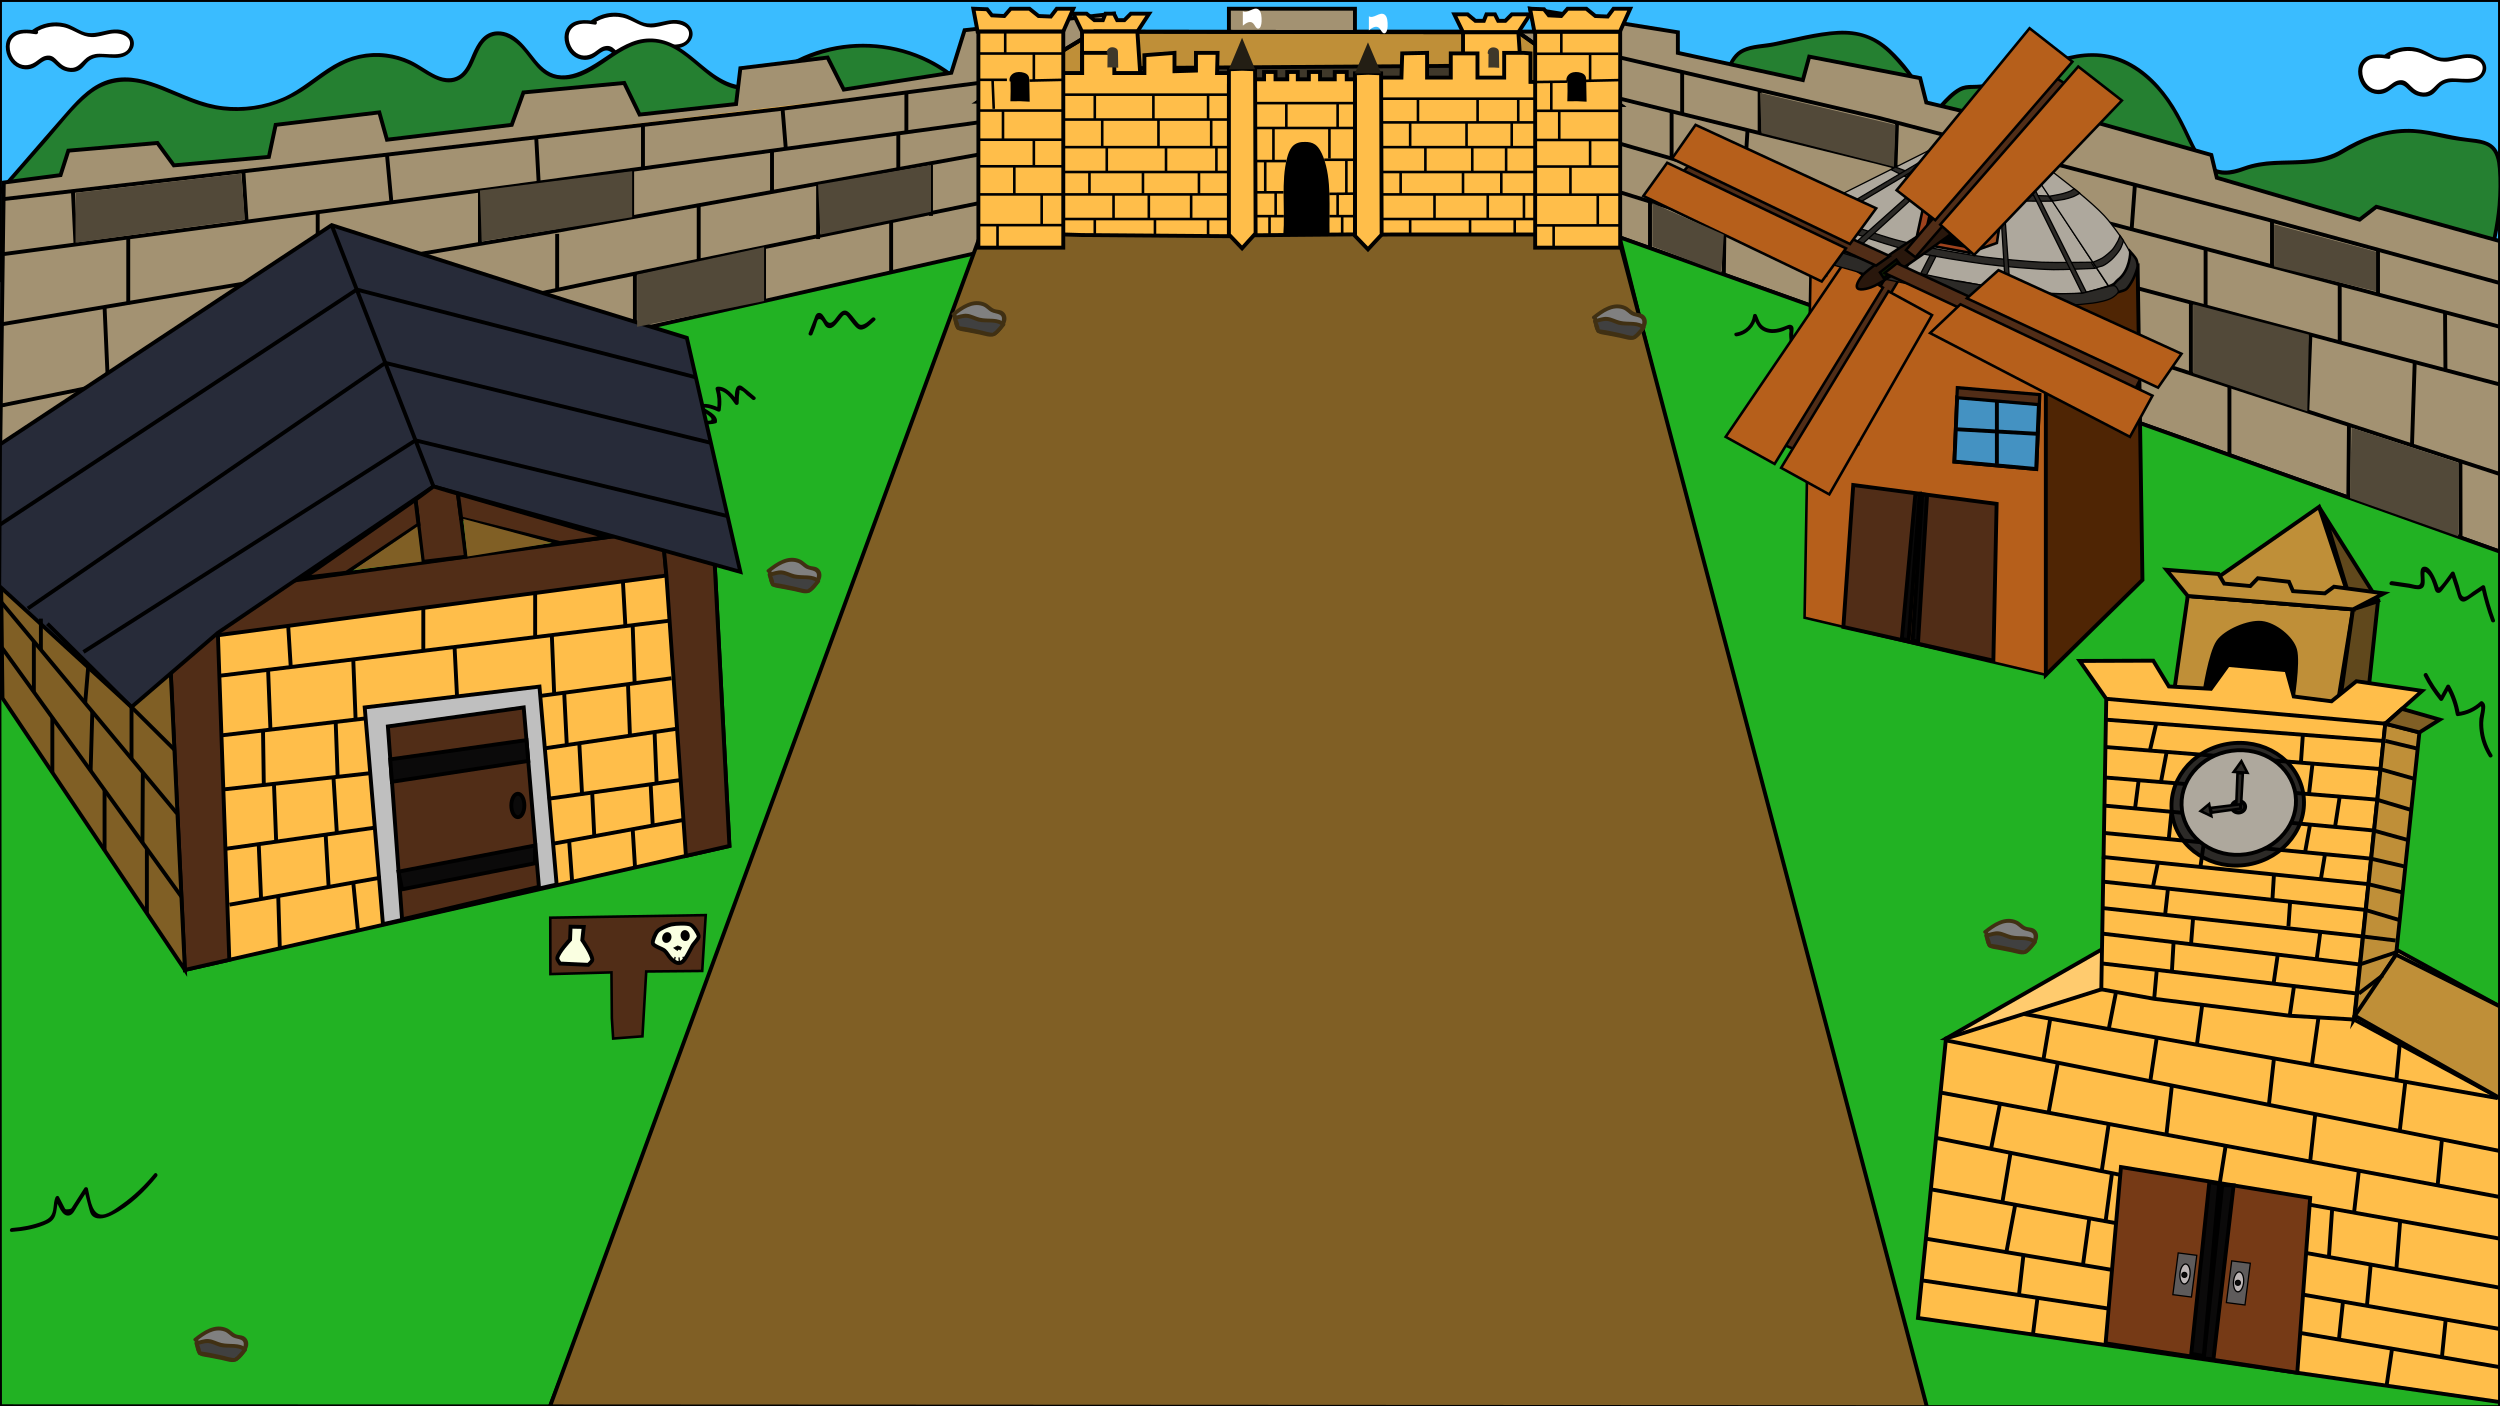 <?xml version="1.0" encoding="utf-8"?>
<!-- Generator: Adobe Illustrator 22.0.0, SVG Export Plug-In . SVG Version: 6.00 Build 0)  -->
<svg version="1.1" id="Layer_1" xmlns="http://www.w3.org/2000/svg" xmlns:xlink="http://www.w3.org/1999/xlink" x="0px" y="0px"
	 viewBox="0 0 1920 1080" style="enable-background:new 0 0 1920 1080;" xml:space="preserve">
<rect x="0" y="0" width="1920" height="1080" fill="#333333" stroke="none"/>
<style type="text/css">
	.st0{fill:#3ABCFF;stroke:#000000;stroke-width:3;stroke-miterlimit:10;}
	.st1{fill:#FFFFFF;}
	.st2{fill:#258031;}
	.st3{fill:none;stroke:#000000;stroke-miterlimit:10;}
	.st4{fill:#22B223;stroke:#000000;stroke-width:3;stroke-miterlimit:10;}
	.st5{fill:#A39272;stroke:#000000;stroke-width:3;stroke-miterlimit:10;}
	.st6{display:none;fill:#FFBE4A;stroke:#000000;stroke-width:3;stroke-miterlimit:10;}
	.st7{fill:#FFBE4A;stroke:#000000;stroke-width:3;stroke-miterlimit:10;}
	.st8{fill:none;stroke:#000000;stroke-width:3;stroke-miterlimit:10;}
	.st9{fill:#805F25;stroke:#000000;stroke-width:3;stroke-miterlimit:10;}
	.st10{fill:#512D17;stroke:#000000;stroke-width:3;stroke-miterlimit:10;}
	.st11{fill:#BFBFBF;stroke:#000000;stroke-width:3;stroke-miterlimit:10;}
	.st12{fill:#512D17;stroke:#000000;stroke-width:2;stroke-miterlimit:10;}
	.st13{fill:#FAFFE1;stroke:#000000;stroke-width:3;stroke-miterlimit:10;}
	.st14{stroke:#000000;stroke-width:0.5;stroke-miterlimit:10;}
	.st15{fill:#B65F1B;stroke:#000000;stroke-width:2;stroke-miterlimit:10;}
	.st16{fill:#4F2504;stroke:#000000;stroke-width:3;stroke-miterlimit:10;}
	.st17{fill:#AEA89D;stroke:#000000;stroke-miterlimit:10;}
	.st18{fill:#2C2A27;stroke:#000000;stroke-width:2;stroke-miterlimit:10;}
	.st19{fill:none;stroke:#000000;stroke-width:2;stroke-miterlimit:10;}
	.st20{fill:#9E421D;stroke:#000000;stroke-width:2;stroke-miterlimit:10;}
	.st21{fill:#47B300;stroke:#000000;stroke-width:2;stroke-miterlimit:10;}
	.st22{fill:#9E4E1D;stroke:#000000;stroke-width:2;stroke-miterlimit:10;}
	.st23{fill:#2C2A27;stroke:#000000;stroke-miterlimit:10;}
	.st24{fill:#2F660A;stroke:#000000;stroke-width:2;stroke-miterlimit:10;}
	.st25{stroke:#000000;stroke-width:2;stroke-miterlimit:10;}
	.st26{fill:#29170C;stroke:#000000;stroke-width:2;stroke-miterlimit:10;}
	.st27{fill:#0D2100;stroke:#000000;stroke-width:2;stroke-miterlimit:10;}
	.st28{fill:#0B0A0A;stroke:#000000;stroke-width:3;stroke-miterlimit:10;}
	.st29{fill:#60481C;stroke:#000000;stroke-width:3;stroke-miterlimit:10;}
	.st30{fill:#FFCB6E;stroke:#000000;stroke-width:3;stroke-miterlimit:10;}
	.st31{fill:#BF8F38;stroke:#000000;stroke-width:3;stroke-miterlimit:10;}
	.st32{stroke:#000000;stroke-width:3;stroke-miterlimit:10;}
	.st33{fill:#763A16;stroke:#000000;stroke-width:3;stroke-miterlimit:10;}
	.st34{fill:#2C2A27;stroke:#000000;stroke-width:3;stroke-miterlimit:10;}
	.st35{fill:#AEA89D;stroke:#000000;stroke-width:3;stroke-miterlimit:10;}
	.st36{fill:#5E5B5B;stroke:#000000;stroke-miterlimit:10;}
	.st37{fill:#BCB5B5;stroke:#000000;stroke-miterlimit:10;}
	.st38{fill:#0B0A0A;stroke:#000000;stroke-miterlimit:10;}
	.st39{fill:#3F382A;}
	.st40{fill:none;}
	.st41{fill:#231E14;}
	.st42{fill:#808080;}
	.st43{fill:#403013;}
	.st44{fill:#404040;}
	.st45{fill:#272B39;stroke:#000000;stroke-width:3;stroke-miterlimit:10;}
	.st46{fill:#805F25;}
	.st47{fill:#4492C2;stroke:#000000;stroke-width:3;stroke-miterlimit:10;}
	.st48{fill:#524939;}
</style>
<g id="Layer_7">
	<rect class="st0" width="1920" height="215.2"/>
	<g>
		<path class="st1" d="M27.8,24.9c-3.8-0.6-7.7-1.1-11.5-0.5c-3.8,0.7-7.6,2.8-9.2,6.2c-0.9,1.8-1.1,3.8-1,5.8
			c0.2,4.7,2.1,9.4,5.8,12.3c3.6,3,8.9,3.9,13.2,2c2.5-1.2,4.5-3.2,6.9-4.8c2.3-1.5,5.4-2.5,7.9-1.2c1.5,0.8,2.5,2.2,3.6,3.5
			c4.5,5.2,13,7.6,18.3,3.3c2.1-1.7,3.4-4.1,5.4-5.8c3.4-2.8,8.1-3.3,12.4-3.1c4.4,0.2,8.8,0.9,13.1-0.1c4.3-1,8.4-4.3,8.7-8.6
			c0.3-4.5-3.8-8.3-8.1-9.4c-4.4-1.1-8.9-0.1-13.3,1c-4.4,1-8.9,2.1-13.3,1.2c-4.5-0.9-8.3-3.9-12.6-5.7c-9.2-4.1-20.5-2.8-28.5,3.2
			"/>
		<g>
			<path d="M28.2,23.5c-7.4-1.1-17-2-21.7,5.2c-3.7,5.6-2,14,2.1,19c4.5,5.5,12.4,7.4,18.6,3.6c5-3,8.5-8.3,14.3-2.9
				c2.6,2.5,4.8,4.8,8.4,6c3,1,6.3,1.3,9.4,0.2c4.5-1.5,6.1-5.9,9.8-8.4C77,41,87.5,47,96,43c5.7-2.7,9-9.1,5.2-14.8
				C97,22.1,89.4,22,82.9,23.3c-7,1.4-13.3,3.7-20,0.7c-4.3-1.9-8.2-4.7-12.8-5.9C41.3,15.9,32,17.8,24.7,23
				c-1.6,1.1-0.1,3.7,1.5,2.6c7.5-5.3,17.2-7,26-3.7c7.6,2.9,12.8,7.6,21.4,6.4c4.9-0.6,9.6-2.6,14.6-2.7s13,2.5,11.5,9.2
				c-2.4,10.7-19,5.4-26.4,6.7c-3.3,0.6-6,1.9-8.4,4.3c-4,3.9-6.7,7.6-13,6c-4.2-1.1-6.3-3.8-9.2-6.6c-2-2-4.2-2.9-7-2.4
				c-3.5,0.5-5.9,3-8.7,4.9c-5,3.3-10.9,3.4-15.3-1.1C7.6,42.5,5.5,34,9.8,29.3c4.4-4.9,11.9-3.9,17.7-3
				C29.3,26.6,30.1,23.7,28.2,23.5L28.2,23.5z"/>
		</g>
	</g>
	<g>
		<path class="st1" d="M456.9,17.7c-3.8-0.6-7.7-1.1-11.5-0.5c-3.8,0.7-7.6,2.8-9.2,6.2c-0.9,1.8-1.1,3.8-1,5.8
			c0.2,4.7,2.1,9.4,5.8,12.3c3.6,3,8.9,3.9,13.2,2c2.5-1.2,4.5-3.2,6.9-4.8c2.3-1.5,5.4-2.5,7.9-1.2c1.5,0.8,2.5,2.2,3.6,3.5
			c4.5,5.2,13,7.6,18.3,3.3c2.1-1.7,3.4-4.1,5.4-5.8c3.4-2.8,8.1-3.3,12.4-3.1c4.4,0.2,8.8,0.9,13.1-0.1s8.4-4.3,8.7-8.6
			c0.3-4.5-3.8-8.3-8.1-9.4c-4.4-1.1-8.9-0.1-13.3,1c-4.4,1-8.9,2.1-13.3,1.2c-4.5-0.9-8.3-3.9-12.6-5.7C474,9.7,462.7,11,454.7,17"
			/>
		<g>
			<path d="M457.3,16.2c-7.4-1.1-17-2-21.7,5.2c-3.7,5.6-2,14,2.1,19c4.5,5.5,12.4,7.4,18.6,3.6c5-3,8.5-8.3,14.3-2.9
				c2.6,2.5,4.8,4.8,8.4,6c3,1,6.3,1.3,9.4,0.2c4.5-1.5,6.1-5.9,9.8-8.4c7.9-5.2,18.4,0.8,26.9-3.2c5.7-2.7,9-9.1,5.2-14.8
				c-4.2-6.1-11.8-6.2-18.3-4.9c-6.8,1.3-13.1,3.6-19.8,0.6c-4.3-1.9-8.2-4.7-12.8-5.9c-8.8-2.3-18.1-0.3-25.4,4.9
				c-1.6,1.1-0.1,3.7,1.5,2.6c7.5-5.3,17.2-7,26-3.7c7.6,2.9,12.8,7.6,21.4,6.4c4.9-0.6,9.6-2.6,14.6-2.7s13,2.5,11.5,9.2
				c-2.4,10.7-19,5.4-26.4,6.7c-3.3,0.6-6,1.9-8.4,4.3c-4,3.9-6.7,7.6-13,6c-4.2-1.1-6.3-3.8-9.2-6.6c-2-2-4.2-2.9-7-2.4
				c-3.5,0.5-5.9,3-8.7,4.9c-5,3.3-10.9,3.4-15.3-1.1c-4.1-4.1-6.2-12.6-1.9-17.3c4.4-4.9,11.9-3.9,17.7-3
				C458.4,19.4,459.2,16.5,457.3,16.2L457.3,16.2z"/>
		</g>
	</g>
	<g>
		<path class="st1" d="M1834.4,43.9c-3.8-0.6-7.7-1.1-11.5-0.5c-3.8,0.7-7.6,2.8-9.2,6.2c-0.9,1.8-1.1,3.8-1,5.8
			c0.2,4.7,2.1,9.4,5.8,12.3s8.9,3.9,13.2,2c2.5-1.2,4.5-3.2,6.9-4.8c2.3-1.5,5.4-2.5,7.9-1.2c1.5,0.8,2.5,2.2,3.6,3.5
			c4.5,5.2,13,7.6,18.3,3.3c2.1-1.7,3.4-4.1,5.4-5.8c3.4-2.8,8.1-3.3,12.4-3.1s8.8,0.9,13.1-0.1c4.3-1,8.4-4.3,8.7-8.6
			c0.3-4.5-3.8-8.3-8.1-9.4c-4.4-1.1-8.9-0.1-13.3,1c-4.4,1-8.9,2.1-13.3,1.2c-4.5-0.9-8.3-3.9-12.6-5.7c-9.2-4.1-20.5-2.8-28.5,3.2
			"/>
		<g>
			<path d="M1834.8,42.5c-7.4-1.1-17-2-21.7,5.2c-3.7,5.6-2,14,2.1,19c4.5,5.5,12.4,7.4,18.6,3.6c5-3,8.5-8.3,14.3-2.9
				c2.6,2.5,4.8,4.8,8.4,6c3,1,6.3,1.3,9.4,0.2c4.5-1.5,6.1-5.9,9.8-8.4c7.9-5.2,18.4,0.8,26.9-3.2c5.7-2.7,9-9.1,5.2-14.8
				c-4.2-6.1-11.8-6.2-18.3-4.9c-6.8,1.3-13.1,3.6-19.8,0.6c-4.3-1.9-8.2-4.7-12.8-5.9c-8.8-2.3-18.1-0.3-25.4,4.9
				c-1.6,1.1-0.1,3.7,1.5,2.6c7.5-5.3,17.2-7,26-3.7c7.6,2.9,12.8,7.6,21.4,6.4c4.9-0.6,9.6-2.6,14.6-2.7c5-0.1,13,2.5,11.5,9.2
				c-2.4,10.7-19,5.4-26.4,6.7c-3.3,0.6-6,1.9-8.4,4.3c-4,3.9-6.7,7.6-13,6c-4.2-1.1-6.3-3.8-9.2-6.6c-2-2-4.2-2.9-7-2.4
				c-3.5,0.5-5.9,3-8.7,4.9c-5,3.3-10.9,3.4-15.3-1.1c-4.1-4.1-6.2-12.6-1.9-17.3c4.4-4.9,11.9-3.9,17.7-3
				C1835.8,45.7,1836.7,42.8,1834.8,42.5L1834.8,42.5z"/>
		</g>
	</g>
	<g>
		<path class="st2" d="M-0.3,147.4c17.5-20,34.9-40,52.4-60c8.9-10.3,18.6-21,32.1-24.9c24.5-7,48.3,10.7,72.7,17.8
			c22.7,6.6,48.4,3.7,68.6-7.7c14.5-8.2,26.3-20.4,41.9-26.5c16.4-6.4,36.2-4.9,51.3,3.9c9.8,5.7,20.4,14.7,31.3,10.8
			c14.9-5.3,12.5-29.2,27.4-34.3c9.9-3.4,20.2,4.3,26.4,12.2s12.1,17.5,22.3,20.1c4.4,1.1,9.1,0.7,13.5-0.3C462,53,478,30,501.1,31
			c15,0.7,26.8,11.5,37.9,20.9s25.5,18.5,40,14.9c7.9-2,14.1-7.4,20.6-12c23-16.2,53.5-23,81.9-18.2c28.5,4.7,54.4,20.9,69.8,43.5
			c-214.9,62.6-437.5,116.2-662.9,108c-12.1-0.4-24.4-1.1-35.9-4.7c-21.8-6.8-38.2-23.2-53.5-39"/>
		<g>
			<path d="M0.7,148.4c11.8-13.5,23.6-27,35.4-40.5C46.3,96.2,56,83,68.1,73.1c13.3-10.9,28.8-12.7,45-7.9
				c14.6,4.3,28,11.9,42.6,16.3c27.6,8.3,57,2.5,80.4-13.9c12.5-8.7,24.3-18.9,39.5-22.4s31.2-0.8,44.5,7.3
				c9.6,5.8,21.7,15.1,33.2,8.5c8.2-4.7,10.5-14.8,14.5-22.6c2.5-4.9,5.9-9.5,11.6-10.9c8.3-1.9,16.3,4.1,21.5,9.9
				c8,8.9,13.9,21.2,27,23.2c27,4.2,44.1-26.6,69.9-28.1c31.1-1.8,45.7,39.3,77.2,36.4c13.7-1.2,23.7-12.6,35.3-18.9
				c13.8-7.6,29.3-12,44.9-13.2c29.4-2.2,59.3,7.7,81.1,27.8c5.2,4.9,9.9,10.2,14,16.1c0.3-0.7,0.6-1.5,0.9-2.2
				c-98.2,28.6-197.1,55.2-297.5,75c-100.1,19.7-201.7,32.7-303.8,33.9c-14.4,0.2-28.8,0.1-43.2-0.2c-14.3-0.3-29.1-0.2-43.3-2.6
				C37,179.9,18,161.9,0,143.4c-1.4-1.4-3.5,0.7-2.1,2.1c14.9,15.2,30.6,30.9,51.1,38.3c10.9,3.9,22.5,5,34,5.6
				c13.3,0.6,26.7,0.9,40,1c51.7,0.5,103.4-2.2,154.9-7.4c102.9-10.3,204.6-30.5,304.9-55.5c56.7-14.1,113.1-29.8,169.2-46.2
				c0.9-0.3,1.5-1.4,0.9-2.2C719.8,31.6,651.4,20,603,50.6c-6.3,4-11.9,9.2-18.7,12.5c-8.4,4.1-17.6,3.3-26-0.4
				C544,56.4,534.1,43.9,520.9,36c-11-6.7-23.4-8.5-35.5-3.8c-11.8,4.5-21.4,12.9-32.3,19c-6.6,3.7-14.3,7-22,6.7
				c-8.4-0.3-14.4-5.4-19.5-11.6c-7.7-9.4-15.8-22.6-29.7-22.2c-10.4,0.3-15.4,9.2-19.1,17.7c-2,4.7-3.9,9.9-7.5,13.7
				c-5.6,6-13.6,5.5-20.6,2.2c-6.8-3.2-12.7-8-19.5-11.2c-5.8-2.7-12.1-4.5-18.4-5.3c-14.3-1.8-28.2,1.5-40.5,8.7
				c-13.3,7.8-24.6,18.7-38.8,25c-14.3,6.3-30.5,8.6-46,6.8c-16.3-1.8-30.8-9.2-45.8-15.2c-12.7-5.1-26.6-9.2-40.3-5.8
				c-14,3.4-24.2,14-33.4,24.4c-12,13.6-23.8,27.3-35.7,41c-5.9,6.8-11.8,13.5-17.7,20.3C-2.6,147.7-0.5,149.9,0.7,148.4L0.7,148.4z
				"/>
		</g>
	</g>
	<g>
		<path class="st2" d="M1244.5,69c16.5,0.7,33,1.4,49.6,2.1c8.7,0.4,18.4,0.4,25-5.3c7.9-6.8,8.7-19.8,17.4-25.7
			c4-2.7,8.9-3.4,13.6-4c21.5-2.8,52.6-13.5,74.1-10.6s33.7,20,46.7,37.3c5.5,7.3,11.5,27.8,17.6,20.9
			c13.5-15.1,18.8-17.2,24.1-17.2c37,0.6,53.8-21.1,90.6-24.5c17.5-1.6,34.8,6.3,47.7,18.2c12.9,11.9,21.8,27.5,29.1,43.4
			c5.6,12.2,12.6,26.5,25.8,28.6c6.3,1,12.7-1.1,18.7-3.4c23.2-8.8,52.4,0.9,73.4-12.2c24.9-15.6,48.4-20.6,76.8-13
			c27.8,7.4,43.7-1.8,45.3,26.9c3,53.5-16.6,80.3-17,123.2c0,3.2,3.8,13.1,1.5,15.3c-2.3,2.3,12.2,0.1,9,0
			c-37.7-1.1-57.8-12.4-93.5-24.8c-116.2-40.3-236.9-67.7-359.1-81.3c-40.7-4.6-81.9-7.7-121.1-19.8c-39.1-12.1-76.7-34.4-98.4-69.1
			"/>
		<g>
			<path d="M1244.5,70.5c11.2,0.5,22.5,1,33.7,1.4c9.4,0.4,19.2,1.6,28.6,0.4c6.9-0.9,12.9-3.8,17-9.6c4.4-6.3,6-14.6,11.7-19.9
				c6.3-5.8,17.2-5.4,25.2-6.9c8.4-1.6,16.8-3.7,25.2-5.4c16.8-3.4,36-7.4,52,1c7.3,3.8,13.4,9.6,18.8,15.8
				c5.3,6.1,10.9,12.6,14.9,19.6c2.5,4.4,8.8,23.9,16.8,19c2.9-1.7,5.2-5.5,7.6-7.8c2.5-2.5,5.1-5,8-6.9c4.5-3.1,8.3-2.8,13.6-3
				c15.2-0.6,29.2-5.7,43-11.7c15.7-6.8,32.6-13.8,50-12.8c20.5,1.2,38.3,14.3,50.4,30.2c5.7,7.4,10.4,15.6,14.5,23.9
				c3.6,7.2,6.6,14.8,11,21.6c3.5,5.4,8,10.5,14,13.1c7.8,3.4,16,1.2,23.6-1.6c17-6.2,35-3.5,52.6-5.6c7.5-0.9,14.8-2.8,21.3-6.6
				c8.4-4.9,16.7-9.6,26-12.6c8.9-2.9,18.1-4.3,27.4-4.1c9.5,0.2,18.4,2.6,27.6,4.5c6.2,1.3,12.6,2,18.9,2.8
				c4.6,0.6,10,1.1,13.9,3.9c5,3.6,6.1,10.5,6.6,16.3c0.7,9.3,0.5,18.7-0.2,28c-1.4,16.2-5.2,31.9-9.1,47.7
				c-3.5,14.2-6.7,28.4-7.4,43.1c-0.1,2.9-0.3,5.8,0.2,8.7c0.6,3.3,2.5,7.5,1.7,11c-0.3,1.3-1.4,1.8-0.4,3.1c0.7,1,2.4,0.9,3.4,0.9
				c2.1,0.1,7.2,0.2,8.6-1.7c0.6-0.8-0.1-1.9-0.9-2.2c-3.5-1.2-8.8-0.5-12.5-0.8c-6.1-0.6-12.1-1.5-18-2.7c-9.3-2-18.4-4.8-27.4-8
				c-21.6-7.7-43-15.8-64.9-23c-46.4-15.2-93.5-28.2-141-39.3c-47.9-11.1-96.2-20-144.9-26.8c-48.3-6.7-97.8-8.7-145.4-19.9
				c-45.8-10.8-91.7-32.9-117.6-73.8c-1-1.6-3.6-0.1-2.6,1.5c50.4,79.6,155.5,81.5,238.7,91.7c99.3,12.2,197.4,33.5,292.9,63.4
				c25.6,8,50.8,16.8,75.9,26.1c10.4,3.9,20.8,7.6,31.6,10.1c5.4,1.3,10.9,2.3,16.5,3c2.9,0.4,5.8,0.7,8.7,0.9
				c2.7,0.2,6.7-0.4,9.2,0.5c-0.3-0.7-0.6-1.5-0.9-2.2c0.9-1.1,0.3-0.2-0.8-0.3c-1.1,0-2.2,0.3-3.3,0.4c-0.9,0.1-2.1-0.2-2.9,0
				c0.3-0.1-0.2,2.1,0.5,0.8c0.3-0.6,0.4-1.2,0.5-1.8c0.9-5.6-2.2-11.7-2-17.5c0.5-15.3,3.9-30.2,7.5-45.1c3.7-15,7.3-30,8.8-45.5
				c0.9-9.3,1.1-18.7,0.6-28c-0.3-5.5-0.8-11.4-3.7-16.3c-4.6-7.9-14.3-8.6-22.5-9.5c-16.1-1.9-31.6-7.4-48-7
				c-17.5,0.5-33.9,6.8-48.8,15.7c-15.9,9.6-33.7,8-51.6,8.9c-8.2,0.4-16.1,1.6-23.8,4.4c-9.7,3.5-19.4,5.2-27.7-2.2
				c-6-5.4-9.7-13-13.1-20.2c-3.9-8.3-7.9-16.5-12.7-24.2c-9.3-14.8-21.7-28.1-37.9-35.4c-16-7.1-32.6-6.2-49-1.3
				c-14.5,4.3-27.9,11.9-42.3,16.4c-8.2,2.6-16.7,4-25.3,4.1c-3.9,0-7.1,0.2-10.6,2.1c-5.6,3-10.3,8.1-14.6,12.8
				c-3,3.2-4.3,4.9-7.3,0.9c-1.8-2.5-3.2-5.3-4.5-8.1c-6.5-12.9-15.7-25.2-26.4-35.1c-11.3-10.5-24.7-14.9-40-14.1
				c-16.8,0.9-33.2,5.5-49.6,8.8c-7.6,1.5-16.5,1.5-23.6,4.8c-6.5,2.9-9.7,9-12.6,15.1c-4,8.4-8.3,15-18.2,16.7
				c-9.8,1.7-20.6,0.1-30.5-0.3c-10.9-0.5-21.8-0.9-32.7-1.4C1242.6,67.5,1242.6,70.5,1244.5,70.5L1244.5,70.5z"/>
		</g>
	</g>
	<line class="st3" x1="1291.9" y1="55.3" x2="1291.9" y2="88"/>
</g>
<g id="modelo">
</g>
<g id="Layer_6">
	<polyline class="st4" points="766.1,189.8 422.4,1080.1 0,1080 -0.6,295.7 766.1,189.8 	"/>
	<polygon class="st5" points="801.4,182.6 -0.1,364.2 2.9,140.2 46.5,134.5 52.5,115.7 120.9,109.8 133.5,127 206.5,120.5 
		211.7,95.9 291.3,86.3 297.2,107.3 393,95.9 402,71 479.4,63.7 491.2,88 565.3,79.9 568.6,52.4 635.6,44.2 648,68.8 730.6,55.9 
		740.8,23.2 855.5,10.5 855.5,30.2 943.8,30 943.8,6.7 1040.6,6.7 1040.6,24.3 1179,24.3 1175.1,6.7 1288.6,24.8 1288.6,40.6 
		1384.6,61.5 1389.5,43.5 1474.7,60 1479.4,78.7 1585,103.9 1593,89.3 1698.3,119 1702.5,136.5 1812.2,168.7 1825,158.8 1920,185.2 
		1920,423.7 1233.1,178.5 	"/>
	<polygon class="st6" points="831,24.3 711.1,43.4 711.1,24.3 598.6,37.5 598.6,60 489.8,80.5 489.8,55.9 377.9,70.6 380,97.2 
		232.9,131.3 222.1,108.6 80.3,150.4 80.3,176.5 0,204.1 3.8,857.5 751.4,190.2 	"/>
	<polygon class="st4" points="1243.8,182.2 1920,423.7 1920,1080.7 1467.8,1080.7 	"/>
	<polyline class="st7" points="751.5,94 389.2,143.6 3,195.1 	"/>
	<polyline class="st8" points="1.4,249 422.7,178.2 751.6,118.7 	"/>
	<polyline class="st7" points="752.4,155.9 457.2,216.4 166.1,277.9 0.6,311.5 	"/>
	<polyline class="st7" points="2.7,152.9 601,83.5 751.4,63.7 	"/>
	<line class="st8" x1="56" y1="146.7" x2="58" y2="187.7"/>
	<line class="st8" x1="186.9" y1="131.5" x2="189.4" y2="170.2"/>
	<line class="st8" x1="297.2" y1="118.7" x2="300.6" y2="155.4"/>
	<line class="st8" x1="411.8" y1="105.4" x2="413.7" y2="140.2"/>
	<line class="st8" x1="493.8" y1="95.9" x2="493.8" y2="129.3"/>
	<line class="st8" x1="601" y1="83.5" x2="603.5" y2="114.2"/>
	<line class="st8" x1="696.1" y1="71" x2="696.1" y2="101.6"/>
	<line class="st8" x1="98.5" y1="182.3" x2="98.5" y2="233.7"/>
	<line class="st8" x1="244" y1="162.9" x2="244" y2="208"/>
	<line class="st8" x1="368.6" y1="146.3" x2="368.6" y2="187.3"/>
	<line class="st8" x1="485.5" y1="129.3" x2="485.5" y2="166.8"/>
	<line class="st8" x1="592.9" y1="115.7" x2="592.9" y2="147.4"/>
	<line class="st8" x1="689.9" y1="102.4" x2="689.9" y2="129.9"/>
	<line class="st8" x1="80.3" y1="235.8" x2="82.9" y2="294.7"/>
	<line class="st8" x1="219.1" y1="212.4" x2="219.1" y2="266.7"/>
	<line class="st8" x1="427.9" y1="179.6" x2="427.9" y2="222.4"/>
	<line class="st8" x1="536.6" y1="156.6" x2="536.6" y2="200.8"/>
	<line class="st8" x1="628.3" y1="141.8" x2="628.3" y2="183.6"/>
	<line class="st8" x1="715" y1="126.7" x2="715" y2="165.8"/>
	<line class="st8" x1="115.9" y1="288.1" x2="115.9" y2="337.9"/>
	<line class="st8" x1="238.5" y1="262.6" x2="238.5" y2="310.2"/>
	<line class="st8" x1="362.3" y1="236.4" x2="362.3" y2="282.1"/>
	<line class="st8" x1="487.6" y1="210.2" x2="487.6" y2="253.7"/>
	<line class="st8" x1="586.8" y1="189.8" x2="586.8" y2="231.2"/>
	<line class="st8" x1="684.4" y1="169.8" x2="684.4" y2="209.1"/>
	<polyline class="st8" points="1244.3,44.2 1442.8,90.5 1738.4,167.8 1920,217.4 	"/>
	<polyline class="st8" points="1244.3,75.8 1442.8,124.8 1709.9,195.3 1920,251 	"/>
	<polyline class="st8" points="1244.3,110.4 1473.9,176.5 1790,261.1 1920,295.3 	"/>
	<polyline class="st7" points="1244.3,147.7 1468.6,217.4 1804,326.3 1920,364.1 	"/>
	<line class="st8" x1="1291.9" y1="88" x2="1291.9" y2="55.3"/>
	<line class="st8" x1="1351.4" y1="102.2" x2="1351.4" y2="68.8"/>
	<line class="st8" x1="1455.7" y1="128.3" x2="1456.9" y2="94.2"/>
	<line class="st8" x1="1744.9" y1="204.6" x2="1744.9" y2="169.6"/>
	<line class="st8" x1="1826.3" y1="226.1" x2="1826.3" y2="191.8"/>
	<line class="st8" x1="1283.8" y1="121.8" x2="1283.8" y2="85.5"/>
	<line class="st8" x1="1339.7" y1="137.9" x2="1342.1" y2="99.9"/>
	<line class="st8" x1="1297.2" y1="164.2" x2="1298.1" y2="125.9"/>
	<line class="st8" x1="1367.3" y1="185.2" x2="1367.3" y2="145.8"/>
	<line class="st8" x1="1432" y1="206" x2="1433.3" y2="173.1"/>
	<line class="st8" x1="1267.2" y1="190.7" x2="1267.2" y2="154.6"/>
	<line class="st8" x1="1323.9" y1="210.9" x2="1324.4" y2="172.6"/>
	<line class="st8" x1="1400" y1="236.8" x2="1400" y2="196.1"/>
	<line class="st8" x1="1796.9" y1="218.3" x2="1796.9" y2="263"/>
	<line class="st8" x1="1877.8" y1="239.8" x2="1878.1" y2="284.3"/>
	<line class="st8" x1="1774.4" y1="257" x2="1772" y2="315.9"/>
	<line class="st8" x1="1854.5" y1="278.1" x2="1852.4" y2="342.1"/>
	<line class="st8" x1="1804" y1="326.3" x2="1803.5" y2="382.1"/>
	<line class="st8" x1="1889.6" y1="354.2" x2="1889.7" y2="412.9"/>
	<g>
		<g>
			<path d="M529,326.7c3.8-0.2,7.7-0.5,11.5-0.7c3-0.2,6.2,0,9.1-0.9c0.5-0.1,1-0.5,1-1c1-5.8-8.2-9-11.5-12
				c0.1,0.6,0.2,1.2,0.2,1.8c1.2-2.6,10.5,1.3,12,2.1c0.8,0.4,2,0.1,2.2-0.9c0.9-5.9,0.6-11.4-1.1-17.1c-0.5,0.6-1,1.3-1.4,1.9
				c5.7-0.5,10.7,6.3,13.5,10.4c0.8,1.2,2.8,0.8,2.8-0.8c0-1.7,0.1-3.4,0.2-5.1c0.1-1.1,0.2-2.1,0.4-3.2c-0.3-1.6,0.3-2,1.7-1.1
				c1.1,0.2,3.3,2.7,4.1,3.4c1.4,1.1,2.8,2.2,4.1,3.4c1.5,1.2,3.6-0.9,2.1-2.1c-3-2.4-5.8-5-8.9-7.3c-1.3-1-2.4-2-4-1.2
				c-3.4,1.6-2.6,10.6-2.7,13.4c0.9-0.3,1.9-0.5,2.8-0.8c-3.4-5.1-9.2-12.5-16.1-11.9c-0.9,0.1-1.7,0.9-1.4,1.9
				c1.5,5.2,1.9,10.2,1.1,15.5c0.7-0.3,1.5-0.6,2.2-0.9c-3.3-1.7-13.7-5.9-16.1-1c-0.3,0.6-0.3,1.3,0.2,1.8
				c1.6,1.4,11.1,6.1,9.2,8.4c-0.7,0.8-6.5,0.4-7.7,0.5c-3.2,0.2-6.4,0.4-9.6,0.6C527.1,323.8,527,326.8,529,326.7L529,326.7z"/>
		</g>
	</g>
	<g>
		<g>
			<path d="M624,256.7c0.7-1.9,1.5-3.8,2.2-5.7c0.4-1,1.4-5.3,2.2-5.7c2.9-1.5,4.3,4.2,6.1,5.7c4.2,3.4,7.7-2.3,10.2-5.1
				c0.5-0.6,2.6-3.6,3.4-3.9c1.9-0.6,2.9,1.6,3.9,2.8c1.9,2.2,4.5,6.3,7.1,7.8c4.4,2.4,9.7-3.8,12.8-6.4c1.5-1.2-0.6-3.3-2.1-2.1
				c-1.9,1.5-4,3.9-6.2,4.8c-3.2,1.4-3.8,0.2-5.8-2.1c-2.1-2.4-4.3-6-7-7.7c-4.2-2.6-7.7,4-9.9,6.6c-6.7,7.7-6.9-6.8-12.6-5.3
				c-1.8,0.5-2.3,2.7-2.8,4.1c-1.5,3.8-3,7.7-4.5,11.5C620.5,257.7,623.4,258.5,624,256.7L624,256.7z"/>
		</g>
	</g>
	<g>
		<g>
			<path d="M396.1,318.5c5-3.7,8.2-8.5,9.4-14.7c-0.8,0.2-1.7,0.4-2.5,0.7c8.7,6.9,20.5,7.8,30.1,2c-0.7-0.2-1.4-0.4-2.1-0.5
				c1.7,3-0.6,6.8,1.7,9.6c1.4,1.7,3.4,1.9,5.5,1.8c6.8-0.4,13.1-4.3,17.8-9c-0.8-0.2-1.7-0.4-2.5-0.7c0.9,6.4,2.8,12.4,5.6,18.2
				c0.8,1.7,3.4,0.2,2.6-1.5c-2.7-5.6-4.4-11.4-5.3-17.5c-0.2-1.1-1.8-1.4-2.5-0.7c-3.8,3.9-8.5,6.8-13.9,7.9
				c-2.2,0.4-4.4-0.3-5.4-2.6c-0.3-0.6,0.2-2,0.1-2.6c0-1.7-0.3-2.8-1.1-4.3c-0.4-0.7-1.4-1-2.1-0.5c-8.3,5-18.8,4.5-26.4-1.6
				c-0.8-0.6-2.3-0.6-2.5,0.7c-1,5.3-3.6,9.6-8,12.9C393,317.1,394.5,319.7,396.1,318.5L396.1,318.5z"/>
		</g>
	</g>
	<g>
		<g>
			<path d="M1333.8,258.3c8-1.2,14.1-7.5,15.3-15.4c-0.9,0.1-1.8,0.2-2.7,0.4c2.4,4.8,3.6,9.1,8.9,11.3c4.6,1.9,9.7,1.2,14.3-0.4
				c0.5-0.2,3.7-1.9,4.1-1.6c1.1,0.7,0.4,2.6,0.4,3.9c0,3.1,0.3,6.2,1.3,9.2c1.5,4.4,4.4,8,8.5,10.2c1.7,0.9,3.2-1.7,1.5-2.6
				c-6.2-3.4-8.4-10-8.2-16.8c0-2.4,1.3-6.1-1.8-7c-1.4-0.4-2.7,0.4-4,0.9c-3.1,1.2-6.4,2.4-9.8,2.4c-3.5,0-7.3-1.2-9.4-4.3
				c-1.4-2-2-4.5-3.1-6.7c-0.5-1.1-2.6-0.9-2.7,0.4c-1,7.1-6.1,12.2-13.2,13.3C1331.1,255.7,1331.9,258.6,1333.8,258.3L1333.8,258.3
				z"/>
		</g>
	</g>
	<g>
		<g>
			<path d="M1387,331.4c1.7,2.9,3.6,5.7,5.8,8.1c1.3,1.5,4.2,5,6.5,5.2c4.3,0.4,9.3-7.8,11.3-10.9c-0.9-0.3-1.9-0.5-2.8-0.8
				c0.1,3.4-0.3,7.5,0.3,10.8c0.2,1.2,0.4,2.5,1.8,3c3.5,1.4,10-8,11.4-6.6c0.3,0.3-0.4,5-0.4,5.4c-0.1,1.8-0.3,3.6-0.5,5.4
				s-1,4.6-0.1,6.4c2.1,4,8.5,1.8,11.4,0.2c1.7-0.9,0.2-3.5-1.5-2.6c-1.2,0.7-3.8,2.1-5.3,1.5c-2.6-0.9-1.8-2.8-1.6-4.6
				c0.2-2.4,0.5-4.8,0.7-7.2c0.2-2.1,1.3-6.4-1.1-7.8c-2.5-1.4-5.5,2.2-7.3,3.5c-0.9,0.7-1.9,1.7-2.9,2.2c-1.8,0.9-1.1,1.4-1.6-0.7
				c-0.6-2.6-0.2-6.1-0.2-8.8c0-1.5-2-2-2.8-0.8c-1.9,2.9-6.1,10.2-10.2,7.8c-3.6-2-6.3-6.9-8.2-10.3
				C1388.6,328.2,1386,329.7,1387,331.4L1387,331.4z"/>
		</g>
	</g>
	<g>
		<g>
			<path d="M1836.2,449.4c4.6,0.7,9.1,1.4,13.7,2c2.6,0.4,6.8,1.8,9.4,0.8c1.7-0.6,2.4-1.8,2.7-3.4c0.4-2,0-4.4,0-6.4
				c0-2.7-0.4-4.3,2.1-2c2.9,2.7,4.3,7.6,5.5,11.3c0.4,1.5,0.8,3.2,2.5,3.6c2,0.5,3.2-1.4,4.2-2.7c3-3.7,5.8-7.6,8.6-11.4
				c-0.9-0.1-1.8-0.2-2.7-0.4c1.5,4.7,3.1,9.4,4.6,14.1c0.7,2.2,1.2,5.7,3.6,6.8c2.1,1,3.8-0.4,5.6-1.5c4-2.6,7.9-5.4,11.9-8
				c-0.7-0.3-1.5-0.6-2.2-0.9c1.9,8.7,4.4,17.3,7.5,25.7c0.7,1.8,3.6,1,2.9-0.8c-3.1-8.4-5.6-16.9-7.5-25.7
				c-0.2-0.9-1.4-1.4-2.2-0.9c-2.5,1.7-5,3.4-7.4,5c-1.9,1.3-5.8,5.4-8,3c-1.5-1.6-1.9-5.9-2.6-7.9c-1.1-3.2-2.1-6.5-3.2-9.7
				c-0.4-1.3-2-1.4-2.7-0.4c-2.5,3.3-4.8,6.9-7.5,9.9c-1.9,2.1-2,2.6-2.8-0.2c-0.4-1.3-0.9-2.6-1.4-3.8c-1.3-2.9-4.5-10.3-8.6-10.3
				c-4.4-0.1-3.1,6.2-3.1,8.7c0,1.6,0.5,4.5-1.5,5.4c-1.3,0.6-5.2-0.7-6.9-1c-4.6-0.7-9.1-1.4-13.7-2
				C1835.1,446.2,1834.3,449.1,1836.2,449.4L1836.2,449.4z"/>
		</g>
	</g>
	<g>
		<g>
			<path d="M1861.5,519.1c3.4,6.7,7.5,12.9,12.3,18.8c0.6,0.7,1.9,0.5,2.4-0.3c1.7-3.2,3.5-6.3,5.2-9.5c-0.9,0-1.7,0-2.6,0
				c3.6,6.6,6,13.4,7.3,20.8c0.1,0.6,0.8,1.2,1.4,1.1c7.4-0.9,13.8-3.8,19.3-8.9c-0.7,0-1.4,0-2.1,0c2.2,1.8-0.3,8.1-0.5,10.8
				c-0.3,3.4-0.2,6.8,0.3,10.1c0.9,6.8,3.3,13.2,7,19.1c1,1.6,3.6,0.1,2.6-1.5c-4.6-7.4-7.1-15.7-7-24.4c0.1-3.8,1.2-7.3,1.5-11.1
				c0.2-2.2,0-3.8-1.7-5.2c-0.6-0.5-1.5-0.6-2.1,0c-4.8,4.5-10.6,7.2-17.1,8c0.5,0.4,1,0.7,1.4,1.1c-1.3-7.6-3.8-14.8-7.6-21.5
				c-0.5-1-2.1-1-2.6,0c-1.7,3.2-3.5,6.3-5.2,9.5c0.8-0.1,1.6-0.2,2.4-0.3c-4.6-5.6-8.6-11.7-11.9-18.2
				C1863.3,515.9,1860.7,517.4,1861.5,519.1L1861.5,519.1z"/>
		</g>
	</g>
	<g>
		<g>
			<path d="M9,946.1c9.4-0.7,19.4-2.4,27.9-6.6c8.2-4,5.5-11.9,8.4-19c-0.9,0.1-1.8,0.2-2.7,0.4c1.9,3.6,4.9,14.3,10.9,12.5
				c2.7-0.8,4.1-4.2,5.5-6.4c2.8-4.3,5.5-8.6,8.3-12.9c-0.9-0.1-1.8-0.2-2.7-0.4c1.2,4.4,2.3,8.8,3.5,13.3c0.7,2.4,1.1,5.4,3.2,7.1
				c4.1,3.4,10.9,1,15-1.1c13.3-6.6,25-18.1,34.3-29.5c1.2-1.5-0.9-3.6-2.1-2.1c-7.3,8.9-15.6,16.9-24.9,23.5
				c-4,2.8-11.8,9.1-17,7.7c-6.7-1.8-7.6-14.1-9.1-19.8c-0.3-1.3-2.1-1.4-2.7-0.4c-2.9,4.6-5.9,9.2-8.8,13.7
				c-1.2,1.9-1.1,2.4-3.6,2.6c-2.5,0.2-2.1,0.1-3.1-1.7c-1.4-2.6-2.7-5.2-4-7.8c-0.7-1.3-2.3-0.7-2.7,0.4c-1,2.5-1.2,4.9-1.5,7.6
				c-0.6,5.7-2.4,8.5-7.9,10.7c-7.7,3-15.8,4.6-24,5.2C7.1,943.3,7.1,946.3,9,946.1L9,946.1z"/>
		</g>
	</g>
</g>
<g id="Tela_x5F_seleção">
	<polygon class="st9" points="1479.9,1080.7 422.4,1080.1 763.2,152.7 1236.1,156.4 	"/>
	<polygon class="st7" points="142,744.9 128.4,459.3 547.5,406.7 560.2,649.7 	"/>
	<polygon class="st10" points="511.8,442 131.4,492.6 128.4,459.3 508.7,406.7 	"/>
	<polygon class="st11" points="414.3,527.3 280.1,543.3 294.1,709.8 427.5,679.3 	"/>
	<polygon class="st10" points="402.2,543.3 297.9,557.9 308.8,706.1 413.9,681.1 	"/>
	<path class="st8" d="M511.8,393.7"/>
	<path class="st8" d="M283,89.9"/>
	<path class="st8" d="M519.5,210.9"/>
	<path class="st8" d="M301,113.7"/>
	<path class="st8" d="M73,507.5"/>
	<path class="st8" d="M542.3,244.7"/>
	<path class="st8" d="M332.9,156"/>
	<path class="st8" d="M109.4,536.2"/>
	<path class="st8" d="M568.6,280.9"/>
	<path class="st8" d="M146.1,565"/>
	<path class="st8" d="M180.2,592"/>
	<path class="st8" d="M210.4,615.7"/>
	<path class="st8" d="M238.6,639.5"/>
	<path class="st8" d="M264.5,662.9"/>
	<path class="st8" d="M422.4,595.1"/>
	<polygon class="st12" points="469.9,782 469.6,746.8 422.7,748.1 422.6,704.8 542,702.8 539.3,745.7 496.3,746.1 493.4,795.9 
		470.9,797.6 	"/>
	<path class="st13" d="M438.2,711.7l-0.4,10c0,0-9.4,10-9.8,14.2c-0.1,1.2,2.1,4.1,2.1,4.1l21.7,1c0,0,3.2-2.8,3.1-3.9
		c-0.1-4.2-7.7-15.1-7.7-15.1l1.1-10.1L438.2,711.7z"/>
	<path class="st13" d="M510.4,730.1c-1.8-1.6-8.5-3.4-9-5.6c-0.5-1.9,1.9-7.6,3.6-9.4c1.8-1.9,7.5-4.5,10.6-5.1
		c3.5-0.7,11.9-1.1,14.6,0.1c2.6,1.1,5.9,6.6,6.4,8.7c0.5,1.9-4.1,5.9-5,7.9c-1.1,2.1-1.9,3.7-3.1,5.8c-1.2,2-3.5,6.9-6.7,7.1
		c-2.8,0.3-5.7-2.4-7-3.9C513.3,734.1,512.1,731.6,510.4,730.1z"/>
	<ellipse transform="matrix(0.333 -0.943 0.943 0.333 -337.158 963.159)" cx="512" cy="719.8" rx="4.2" ry="3.5"/>
	<ellipse transform="matrix(0.988 -0.153 0.153 0.988 -103.916 89.196)" cx="526.5" cy="718.5" rx="3.5" ry="4.2"/>
	<polygon class="st14" points="520.6,726.4 517.4,728 520.2,730 521,729 522.5,729.6 523.4,727.7 	"/>
	<line class="st3" x1="517.8" y1="738.5" x2="518.5" y2="734.9"/>
	<line class="st3" x1="521.8" y1="739.7" x2="521.5" y2="735.3"/>
	<line class="st3" x1="525.4" y1="737.4" x2="524.5" y2="734.8"/>
</g>
<g id="Moinho">
	<polygon class="st15" points="1385.9,474.4 1571.2,518.3 1575.7,234.3 1390.7,196.1 	"/>
	<polygon class="st16" points="1571.2,518.3 1645.4,445.4 1641.7,204.3 1571.2,230.6 	"/>
	<path class="st17" d="M1533.8,89.3l-174.3,87.3c0,0,25.3,7.1,31.9,10.3c30,14.5,50.9,17.9,64.2,20.2c13.3,2.3,37,7.9,50.4,9
		c0,0,23.8,4.7,32.2,5.8c7.1,0.9,25.4,2.6,32.6,3.1c8.2,0.5,19.9,1.1,28,0.1c5.1-0.6,20.3-5.6,20.3-5.6L1533.8,89.3z"/>
	<path class="st17" d="M1619.3,219.5c0,0,11.1-4.3,12.7-7.7c1.5-3.2,5.7-10.6,5.1-14.1c-1.1-6.9-13.5-23.1-17.9-28.5
		c-14.7-18.3-72.4-59-72.4-59L1619.3,219.5z"/>
	<path class="st18" d="M1623.7,225.1c0,0,7.2-1.5,9.1-2.9s4.4-5.7,5.4-7.8c1.2-2.4,3.3-7.5,3.5-10.1c0.1-1.3-0.5-4.1-1.1-5.3
		c-0.8-1.6-4.5-5.7-4.5-5.7s0,14.4-9.5,21.6c-1,0.8-4.2,4.6-4.2,4.6L1623.7,225.1z"/>
	<line class="st19" x1="1402.3" y1="332.6" x2="1402.3" y2="358.4"/>
	<line class="st19" x1="1390.7" y1="327.5" x2="1392.2" y2="301.9"/>
	<line class="st19" x1="1427.1" y1="342.1" x2="1428.3" y2="317.5"/>
	<line class="st19" x1="1385.3" y1="273.6" x2="1383.7" y2="297.7"/>
	<polygon class="st12" points="1460.3,193.3 1370.1,341.6 1379.9,345.9 1468.6,197.7 	"/>
	<line class="st19" x1="1424.9" y1="288.9" x2="1421.6" y2="314.7"/>
	<line class="st19" x1="1402.3" y1="280.1" x2="1404.6" y2="256.9"/>
	<line class="st19" x1="1441.4" y1="294.5" x2="1446.3" y2="270.6"/>
	<polygon class="st15" points="1416.3,201.7 1446.1,220.9 1362.9,356.3 1325.3,335.5 	"/>
	<path class="st19" d="M1501.8,288.9"/>
	<path class="st19" d="M1495.8,314.7"/>
	<polygon class="st15" points="1450.3,223.7 1483.8,242 1404.9,379.7 1367.9,359.3 	"/>
	<line class="st19" x1="1530.9" y1="243.6" x2="1524.2" y2="269.1"/>
	<line class="st19" x1="1402.3" y1="212.7" x2="1404.3" y2="192.7"/>
	<line class="st19" x1="1520.1" y1="241.6" x2="1523.6" y2="219.5"/>
	<line class="st19" x1="1563.8" y1="249" x2="1566.3" y2="225.1"/>
	<polygon class="st20" points="1512.4,194.1 1471.1,186.4 1477.7,156 1520.1,160.4 	"/>
	<polyline class="st21" points="1520.1,160.4 1479.3,156.2 1505.6,149.5 1538.4,154.5 1534.7,162.6 1520.1,160.4 	"/>
	<polygon class="st22" points="1512.4,194.1 1533.6,186.6 1538.4,154.5 1520.1,160.4 	"/>
	<path class="st23" d="M1391.4,160.4l22.2,10.1c0,0,31.4,10.7,42.1,13.6c5.8,1.6,17.7,4.3,23.6,5.5c11.1,2.3,33.5,6.3,44.8,7.8
		c11,1.4,33,3.5,44.1,4c9.8,0.4,37.8,0,37.8,0l3,4.7c0,0-23.6,1.1-31.8,1c-13.3-0.2-39.9-2.5-53-4.3c-13.3-1.8-39.8-5.9-52.9-9
		c-12.3-2.9-36.2-10.5-48-14.7c-9.7-3.4-37.9-15.4-37.9-15.4L1391.4,160.4z"/>
	<path class="st23" d="M1452.2,130.2c0,0,16.7,8.5,22.6,10.6c7.3,2.6,22.6,6,30.2,7.5c6.4,1.3,19.5,3.2,26,3.9
		c5.9,0.7,17.8,1.9,23.8,2.2c5.4,0.2,20.9,0.1,20.9,0.1l-2.6-4c0,0-14.6-0.4-20.6-0.8c-6.7-0.5-14.9-1.1-21.5-2.2
		c-9.4-1.5-38.3-6.3-47.4-9c-6.8-2-27.9-10.2-27.9-10.2L1452.2,130.2z"/>
	<polygon class="st23" points="1375.9,182.7 1533.8,89.3 1535.3,91.7 1380.8,183.8 	"/>
	<polygon class="st23" points="1533.8,89.3 1413.8,196.4 1418.6,198.1 1535.3,91.7 	"/>
	<polygon class="st23" points="1474.7,210.8 1482.3,196.1 1486.8,196.9 1479.3,211.7 	"/>
	<polygon class="st24" points="1508.1,143.7 1533.8,89.3 1535.3,91.7 1511.9,144.4 	"/>
	<polygon class="st23" points="1598.9,225.1 1532.1,89.9 1534.2,88.4 1602.3,224.4 	"/>
	<polygon class="st23" points="1540.3,222.2 1532.1,89.9 1534.2,88.4 1543.8,222.2 	"/>
	<path class="st23" d="M1359.6,176.6c0,0-3.4-1.8-4.6-1.5c-1,0.2-3.8,1.4-4.2,2.3c-0.3,0.6-0.3,3.7,0.1,4.3c0.8,1.3,6.5,3.9,6.5,3.9
		s32.8,12.3,44,15.9c10.8,3.5,43.8,12.4,43.8,12.4l41.8,8.6c0,0,24.5,4.7,33.3,6.1c10.1,1.5,30.6,3.7,40.8,4.7
		c6.8,0.6,20.7,1.5,27.5,1.2c4.6-0.2,13.9-1.1,18.5-1.7c4-0.5,11.8-2,15.3-4.3c1.5-1,4.5-3.1,4.5-4.8c0-1.2-1.5-3.6-2.7-4.1
		c-1.7-0.7-5.9,0.7-5.9,0.7l-19,4.9l-23.8,0.6l-33.2-3.5l-38.9-6.3l-57.9-11.9l-61.2-19.8L1359.6,176.6z"/>
	<polygon class="st25" points="1508.3,189.2 1477.8,183.6 1482.8,161.4 1513.8,164.6 	"/>
	<path class="st26" d="M1490.6,170.2c0,0,4.1-0.3,5.3,0c1.4,0.4,4.2,1.7,4.9,2.9c0.6,1.1,0,4.8,0,4.8s-44.5,33-61.1,41.6
		c-2.9,1.5-11.2,4.2-13.2,1.8c-2.1-2.6,3.3-9.6,5.9-11.8C1445.4,197.9,1490.6,170.2,1490.6,170.2z"/>
	<polygon class="st27" points="1443.8,209.2 1456.4,199.4 1459.8,203.7 1446.7,213.6 	"/>
	<polygon class="st12" points="1447.4,209.7 1639.6,299.3 1644.8,289 1456.8,202.2 	"/>
	<polygon class="st15" points="1510.6,229.1 1534.8,207.5 1675.4,271.7 1657.4,297.7 	"/>
	<polygon class="st15" points="1482.3,255.8 1505.6,233.7 1653.1,303.9 1635.8,335.5 	"/>
	<polygon class="st12" points="1440.8,204 1289.8,134.6 1297.6,126.6 1451.3,196.7 	"/>
	<polygon class="st15" points="1262.1,150.5 1280.4,125 1417.7,190.7 1399.1,216.2 	"/>
	<polygon class="st15" points="1284.1,121.8 1302.2,95.9 1440.9,160 1420.8,187.4 	"/>
	<polygon class="st12" points="1471.1,197.6 1586.4,64.5 1577.4,58.8 1463.8,192.1 	"/>
	<polygon class="st15" points="1516.1,195.8 1490.1,172.5 1596.1,51.1 1629.6,77.2 	"/>
	<polygon class="st15" points="1486.3,169.1 1456.6,146.1 1558.7,21.7 1591.6,47.4 	"/>
	<path class="st23" d="M1607.4,201.4c0,0,5.6-2.2,7.3-3.3c2.1-1.3,6-4.6,7.7-6.5c1.3-1.5,3.3-4.9,4.2-6.6c0.5-0.9,1.6-4,1.6-4
		l2.7,3.9c0,0-1.6,4.8-2.5,6.3c-1.3,2.3-4.7,6.4-6.7,8.2c-1.8,1.6-4.7,3.9-6.9,4.8c-0.8,0.3-4.7,1.3-4.7,1.3L1607.4,201.4z"/>
	<path class="st23" d="M1576.6,154.4c0,0,6.6-0.9,8.7-1.3c1.7-0.4,5.1-1.3,6.8-2c1.4-0.5,5.2-2.7,5.2-2.7l-4.2-3.4
		c0,0-2.1,1.3-2.9,1.7c-1.4,0.6-4.4,1.6-6,2c-2.5,0.7-10.2,2-10.2,2L1576.6,154.4z"/>
	<polygon class="st10" points="1415.7,481.5 1423.3,372.5 1533.4,387 1530.9,507.4 	"/>
	<polygon class="st28" points="1471,379.7 1460.6,490.8 1465.8,491.7 1474.4,379.2 	"/>
	<polygon class="st28" points="1473.1,492.7 1468.9,492 1476.3,379.7 1480,380.2 	"/>
</g>
<g id="Layer_4">
	<polygon class="st29" points="1785.7,396.8 1826.3,461.2 1807.1,467.5 	"/>
	<polygon class="st30" points="1494.5,797.6 1724.7,665.9 1920,773 1920,843.4 	"/>
	<polygon class="st31" points="1794.7,544.4 1807.1,468 1680.2,457.7 1669.7,531.3 	"/>
	<path class="st32" d="M1760.3,539.7c0,0,5.1-30.9,2.3-40.7c-2.5-9.1-15.5-19.5-25.7-20.6c-10.1-1.1-27.9,6.5-33.4,14.6
		c-6,8.8-10.5,38.7-10.5,38.7L1760.3,539.7z"/>
	<polygon class="st7" points="1807.9,783 1920,843.4 1920,1076.8 1473,1012.2 1494.5,797.6 1619.9,757.9 	"/>
	<polygon class="st29" points="1807.1,468 1826.3,461.7 1818.6,533.9 1796.9,540 	"/>
	<polygon class="st7" points="1758.5,780.1 1654.4,767.1 1613.8,759.8 1617.6,536.7 1597.2,507.6 1653.7,507.4 1665.7,527.2 
		1698,529 1711.2,510.7 1756,514.7 1761.6,534.9 1790.6,538.6 1809.7,523.2 1860.2,530.6 1831.9,555.8 1807.9,783 	"/>
	<polygon class="st33" points="1764.3,1054.3 1774.2,920 1628.9,896.3 1617.1,1031.7 	"/>
	<polygon class="st28" points="1692.5,1043.3 1706.7,910.1 1715.4,910.4 1699.9,1044 	"/>
	<polygon class="st28" points="1682.9,1039.7 1696.8,907.8 1704.3,909.4 1692.5,1041.4 	"/>
	<polygon class="st31" points="1807.1,468 1781,389.3 1682.6,457.9 	"/>
	<ellipse transform="matrix(0.985 -0.172 0.172 0.985 -80.624 305.755)" class="st34" cx="1718.9" cy="616.8" rx="51" ry="47"/>
	<polygon class="st31" points="1807.1,468 1830.9,455.7 1792.5,450.6 1785.5,455.7 1761,454 1757.9,446.8 1734,444.1 1728.2,450.1 
		1708.2,448.2 1703.8,440.8 1663.8,437.6 1680.2,457.7 	"/>
	<line class="st8" x1="1810" y1="763" x2="1614.1" y2="739.9"/>
	<line class="st8" x1="1812.2" y1="740.7" x2="1614.5" y2="717"/>
	<line class="st8" x1="1814.5" y1="719.2" x2="1614.8" y2="697.4"/>
	<line class="st8" x1="1816.5" y1="698.8" x2="1615.1" y2="677.1"/>
	<line class="st8" x1="1818.6" y1="679" x2="1614.2" y2="658.1"/>
	<line class="st8" x1="1820.6" y1="659.4" x2="1615.7" y2="639.7"/>
	<line class="st8" x1="1822.8" y1="637.8" x2="1616" y2="618.7"/>
	<line class="st8" x1="1616.4" y1="597.1" x2="1825.2" y2="614.1"/>
	<line class="st8" x1="1827.6" y1="590.6" x2="1616.8" y2="573.7"/>
	<line class="st8" x1="1829.9" y1="569" x2="1617.1" y2="552.7"/>
	<line class="st8" x1="1758.5" y1="780.1" x2="1761.8" y2="757.3"/>
	<line class="st8" x1="1654.4" y1="767.1" x2="1656.4" y2="744.9"/>
	<line class="st8" x1="1746.1" y1="755.5" x2="1749.3" y2="733.2"/>
	<line class="st8" x1="1668" y1="746.3" x2="1669.3" y2="723.6"/>
	<line class="st8" x1="1779.2" y1="736.8" x2="1782" y2="715.7"/>
	<line class="st8" x1="1682.7" y1="725.2" x2="1684.3" y2="705"/>
	<line class="st8" x1="1757.5" y1="711.6" x2="1758.8" y2="692.6"/>
	<line class="st8" x1="1662.8" y1="702.6" x2="1665" y2="682.5"/>
	<line class="st8" x1="1745.2" y1="691.2" x2="1746.4" y2="671.6"/>
	<line class="st8" x1="1653.4" y1="681.3" x2="1657.3" y2="662.5"/>
	<line class="st8" x1="1782.4" y1="675.3" x2="1785.6" y2="656"/>
	<line class="st8" x1="1689.9" y1="665.9" x2="1692.6" y2="647.1"/>
	<line class="st8" x1="1665.6" y1="644.5" x2="1667.7" y2="623.5"/>
	<line class="st8" x1="1770.3" y1="654.5" x2="1774.3" y2="632.3"/>
	<line class="st8" x1="1793.3" y1="635.1" x2="1796.9" y2="611.8"/>
	<line class="st8" x1="1639.7" y1="620.9" x2="1642.5" y2="599.2"/>
	<line class="st8" x1="1659.6" y1="600.6" x2="1664" y2="577.5"/>
	<line class="st8" x1="1773.3" y1="609.8" x2="1776" y2="586.5"/>
	<line class="st8" x1="1767.1" y1="585.8" x2="1768.6" y2="564.3"/>
	<line class="st8" x1="1650.9" y1="577.3" x2="1656" y2="555.6"/>
	<path class="st7" d="M1831.9,555.8c-4.2-0.6-214.4-19.1-214.4-19.1"/>
	
		<ellipse transform="matrix(0.991 -0.138 0.138 0.991 -68.499 242.109)" class="st35" cx="1718.2" cy="616.9" rx="44" ry="40.1"/>
	
		<ellipse transform="matrix(0.999 -4.568394e-02 4.568394e-02 0.999 -26.512 79.181)" class="st34" cx="1719.1" cy="619.6" rx="5.1" ry="4.4"/>
	<polygon class="st18" points="1721,620.4 1722.5,593.9 1718.4,593.8 1717.4,619.8 	"/>
	<polygon class="st18" points="1726,593.5 1715.5,592.8 1721.4,584.6 	"/>
	<polygon class="st18" points="1720.5,617.7 1697.7,620.5 1698.5,624.1 1720.7,621 	"/>
	<polygon class="st18" points="1696.6,617.5 1698.3,626.8 1690.1,622.9 	"/>
	<polygon class="st31" points="1807.9,783 1840.2,733.2 1858.1,562.5 1831.9,555.8 1808.5,780.1 	"/>
	<polygon class="st9" points="1858.1,562.5 1873.7,552.7 1844.7,544.4 1831.9,555.8 	"/>
	
		<rect x="1661.4" y="971.9" transform="matrix(0.127 -0.992 0.992 0.127 493.631 2518.974)" class="st36" width="32.3" height="14.4"/>
	
		<ellipse transform="matrix(8.304927e-02 -0.997 0.997 8.304927e-02 562.482 2569.775)" class="st37" cx="1677.7" cy="979.2" rx="7.7" ry="3.9"/>
	<circle class="st38" cx="1677.6" cy="979.1" r="1.9"/>
	
		<rect x="1702.5" y="978" transform="matrix(0.127 -0.992 0.992 0.127 523.47 2565.062)" class="st36" width="32.3" height="14.4"/>
	
		<ellipse transform="matrix(8.304927e-02 -0.997 0.997 8.304927e-02 594.23 2616.29)" class="st37" cx="1718.8" cy="985.2" rx="7.7" ry="3.9"/>
	<circle class="st38" cx="1718.7" cy="985.2" r="1.9"/>
	<polygon class="st31" points="1808.5,780.1 1840.2,733.2 1920,773 1920,843.4 	"/>
	<line class="st8" x1="1831.9" y1="569" x2="1856.8" y2="575"/>
	<line class="st8" x1="1827.6" y1="590.6" x2="1854.4" y2="598.2"/>
	<line class="st8" x1="1825.2" y1="614.1" x2="1851.9" y2="622.1"/>
	<line class="st8" x1="1822.8" y1="637.8" x2="1849.4" y2="645.2"/>
	<line class="st8" x1="1820.6" y1="659.4" x2="1847.3" y2="665.6"/>
	<line class="st8" x1="1818.6" y1="679" x2="1845.2" y2="685.4"/>
	<line class="st8" x1="1816.5" y1="698.8" x2="1843" y2="706.7"/>
	<line class="st8" x1="1814.5" y1="719.2" x2="1839.8" y2="722.3"/>
	<line class="st8" x1="1812.2" y1="740.7" x2="1840.4" y2="731.3"/>
	<line class="st8" x1="1811.6" y1="763" x2="1829.9" y2="749.1"/>
</g>
<g id="Layer_5">
	<polygon class="st39" points="872.5,52 872.5,76.9 1123.6,76.9 1123.6,50.5 	"/>
	<polygon class="st7" points="840.5,24.3 873.5,24.3 882.5,10.5 868.5,10.5 863.5,15.5 858,15.5 855.5,10.5 849,10.5 847,15.5 
		840.5,15.5 834.5,10.5 824.3,10.5 831,24.3 	"/>
	<polygon class="st31" points="854.4,52.4 816.6,122.7 751.4,78.1 840.5,24.3 1166.1,24.8 1244.3,80.5 1180.8,79.8 1155.5,50.3 	"/>
	<polygon class="st8" points="751.4,78.1 840.5,24.3 1166.1,24.8 1244.3,80.5 	"/>
	<polygon class="st7" points="1133.1,24.8 1166.1,24.8 1175.1,11 1161.1,11 1156.1,16 1150.6,16 1148.1,11 1141.6,11 1139.6,16 
		1133.1,16 1127.1,11 1116.9,11 1123.6,24.8 	"/>
	<polygon class="st7" points="1123.6,24.8 1123.6,88 1170.4,88 1166.1,24.8 	"/>
	<polygon class="st7" points="831,24.3 831,87.5 877.8,87.5 873.5,24.3 	"/>
	<polygon class="st7" points="747.5,6.7 750.8,24.3 816.5,24.3 824.3,6.7 811.6,6.7 807,12.7 797.6,12.3 790.6,6.7 776.2,6.7 
		771.3,12.3 761.8,11.8 758.1,7.1 	"/>
	<polyline class="st7" points="943.8,64.3 943.8,77.5 943.8,181.4 830.7,180.5 811.8,179.9 812.5,56.1 831.1,56.1 831.1,40.6 
		855.8,40.6 855.8,56.1 878.9,56.1 878.9,42.4 902,40.6 902,54.7 918.5,54.2 918.5,40.6 935.1,40.6 934.7,56.1 943.8,56.1 	"/>
	<line class="st40" x1="953.9" y1="29" x2="953.9" y2="6.9"/>
	<g>
		<path class="st1" d="M954.5,19.7c2.4-2,5.6-4.1,7.9-1.8c1.4,1.3,2.1,4.1,3.8,4.1c1.9,0.1,2.6-3.1,2.7-5.5c0.1-3.5-0.1-7.7-2.5-9.3
			c-3.7-2.4-8.2,3.7-11.9,1.4"/>
	</g>
	<polygon class="st7" points="1058.4,59.6 1058.4,180.2 1069,180.1 1181.4,180.1 1180.8,63 1175.4,62.9 1175.4,41 1170.3,40.6 
		1155.2,40.6 1155.2,59.6 1134.7,59.6 1134.7,41 1114.2,41 1114.2,59.6 1096,59.6 1096,40.6 1076.9,41 1076.3,59.6 	"/>
	<polygon class="st7" points="1060.7,56.3 1061.1,180.2 1050.6,191.5 1040.6,181.1 1040.6,56.3 1050.8,55.9 	"/>
	<line class="st40" x1="1050.6" y1="32.5" x2="1050.6" y2="10.7"/>
	<g>
		<path class="st1" d="M1051.3,23.3c2.4-2,5.6-4,7.9-1.8c1.4,1.3,2.1,4,3.8,4.1c1.9,0.1,2.6-3.1,2.7-5.4c0.1-3.4-0.1-7.5-2.5-9.1
			c-3.7-2.3-8.2,3.6-11.9,1.4"/>
	</g>
	<polygon class="st7" points="751.4,135.5 751.4,190.2 771.5,190.2 816.6,190.2 816.6,170.1 816.6,24.3 751.4,24.3 	"/>
	<g>
		<path d="M775.5,62.6c-0.8-2.4,0.7-5.2,3.1-6.4c2.4-1.2,5.4-1.1,7.9-0.3c1.3,0.4,2.5,1.1,3.2,2.2c0.7,1.1,0.8,2.4,0.8,3.7
			c0.1,5.4,0.2,10.9,0.3,16.3c-4.9-0.4-9.9-0.5-14.8-0.3c0.2-5.1,0.2-10.1,0.1-15.2"/>
	</g>
	<polygon class="st7" points="961.6,60.9 970.8,60.9 970.8,55.3 979.6,55.3 979.6,60.9 988.6,60.9 988.6,55.3 996.7,55.3 
		996.7,60.9 1005.2,60.9 1005.2,55.3 1013.8,55.3 1013.8,60.9 1025.1,60.9 1025.1,55.3 1034.3,55.3 1034.3,60.9 1040.6,60.9 
		1040.6,180 961.6,180.7 	"/>
	<g>
		<path d="M985.6,180.1c1.5-19-1.9-40.9,2.9-58.9c0.8-3.1,1.9-6.1,3.7-8.3c2.7-3.3,6.6-4,10.2-3.9c2.6,0,5.3,0.4,7.6,2
			c2.8,2,4.8,5.7,6.3,9.6c3.3,8.6,4.4,18.6,4.7,28.3c0.3,9.8-0.1,21.4,0.1,31.2"/>
	</g>
	<polygon class="st7" points="1179,135.5 1179,190.2 1199.1,190.2 1244.3,190.2 1244.3,170.1 1244.3,24.3 1179,24.3 	"/>
	<polygon class="st7" points="1175.1,6.7 1178.4,24.3 1244.1,24.3 1252,6.7 1239.2,6.7 1234.7,12.7 1225.2,12.3 1218.3,6.7 
		1203.9,6.7 1199,12.3 1189.5,11.8 1185.8,7.1 	"/>
	<g>
		<path d="M1203.2,62.6c-0.8-2.4,0.7-5.2,3.1-6.4s5.4-1.1,7.9-0.3c1.3,0.4,2.5,1.1,3.2,2.2c0.7,1.1,0.8,2.4,0.8,3.7
			c0.1,5.4,0.2,10.9,0.3,16.3c-4.9-0.4-9.9-0.5-14.8-0.3c0.2-5.1,0.2-10.1,0.1-15.2"/>
	</g>
	<g>
		<path class="st39" d="M850.1,41.3c-0.5-1.7,0.4-3.6,1.8-4.4c1.3-0.8,3-0.8,4.5-0.2c0.7,0.3,1.4,0.8,1.8,1.5
			c0.4,0.8,0.4,1.7,0.4,2.6c0.1,3.7,0.1,7.5,0.2,11.2c-2.8-0.3-5.6-0.3-8.3-0.2c0.1-3.5,0.1-7,0.1-10.5"/>
	</g>
	<g>
		<path class="st39" d="M1142.7,41.4c-0.5-1.7,0.4-3.6,1.8-4.4c1.3-0.8,3-0.8,4.5-0.2c0.7,0.3,1.4,0.8,1.8,1.5
			c0.4,0.8,0.4,1.7,0.4,2.6c0.1,3.7,0.1,7.5,0.2,11.2c-2.8-0.3-5.6-0.3-8.3-0.2c0.1-3.5,0.1-7,0.1-10.5"/>
	</g>
	<polygon class="st7" points="963.9,53.2 964.3,179.2 953.9,190.7 943.8,180.1 943.8,53.2 954,52.8 	"/>
	<polygon class="st41" points="943.8,53.2 963.9,53.2 953.9,29 	"/>
	<polygon class="st41" points="1040.6,56.3 1060.7,56.3 1050.6,32.5 	"/>
	<line class="st19" x1="816.6" y1="72.7" x2="943.8" y2="72.7"/>
	<line class="st19" x1="815.8" y1="91.8" x2="943" y2="91.8"/>
	<line class="st19" x1="816.6" y1="113" x2="943.8" y2="113"/>
	<line class="st19" x1="816.6" y1="132.1" x2="943.8" y2="132.1"/>
	<line class="st19" x1="817.5" y1="149.3" x2="944.6" y2="149.3"/>
	<line class="st19" x1="816.6" y1="168.2" x2="943.8" y2="168.2"/>
	<line class="st19" x1="840.8" y1="72.7" x2="840.8" y2="91.8"/>
	<line class="st19" x1="885.8" y1="72.7" x2="885.8" y2="91.8"/>
	<line class="st19" x1="927.8" y1="72.7" x2="927.8" y2="91.8"/>
	<line class="st19" x1="846.5" y1="91.8" x2="846.5" y2="113"/>
	<line class="st19" x1="889.7" y1="91.8" x2="889.7" y2="113"/>
	<line class="st19" x1="930.2" y1="91.8" x2="930.2" y2="113"/>
	<line class="st19" x1="850" y1="113" x2="850" y2="132.1"/>
	<line class="st19" x1="895.5" y1="113" x2="895.5" y2="132.1"/>
	<line class="st19" x1="934.2" y1="113" x2="934.2" y2="132.1"/>
	<line class="st19" x1="920.8" y1="132.1" x2="920.8" y2="149.3"/>
	<line class="st19" x1="877.8" y1="132.1" x2="877.8" y2="148.7"/>
	<line class="st19" x1="836.7" y1="131.3" x2="836.7" y2="149.3"/>
	<line class="st19" x1="855.2" y1="149.3" x2="855.2" y2="168.2"/>
	<line class="st19" x1="882.3" y1="149.3" x2="882.3" y2="168.2"/>
	<line class="st19" x1="914.8" y1="149.3" x2="914.8" y2="168.2"/>
	<line class="st19" x1="840.8" y1="168.2" x2="840.8" y2="180.7"/>
	<line class="st19" x1="887" y1="168.2" x2="887" y2="181"/>
	<line class="st19" x1="927.8" y1="168.2" x2="927.8" y2="181.3"/>
	<line class="st19" x1="1061.1" y1="75.8" x2="1180.4" y2="75.8"/>
	<line class="st19" x1="1060.4" y1="94" x2="1179.4" y2="94"/>
	<line class="st19" x1="1061.1" y1="113" x2="1179" y2="113"/>
	<line class="st19" x1="1061.1" y1="132.1" x2="1179" y2="132.1"/>
	<line class="st19" x1="1061.1" y1="149.3" x2="1179" y2="149.3"/>
	<line class="st19" x1="1061.1" y1="168.2" x2="1179" y2="168.2"/>
	<line class="st19" x1="1089" y1="75.8" x2="1089" y2="94"/>
	<line class="st19" x1="1134.8" y1="75.8" x2="1134.8" y2="94"/>
	<line class="st19" x1="1166" y1="75.8" x2="1166" y2="94"/>
	<line class="st19" x1="1083" y1="94" x2="1083" y2="113"/>
	<line class="st19" x1="1126.3" y1="94" x2="1126.3" y2="113"/>
	<line class="st19" x1="1161" y1="94" x2="1161" y2="113"/>
	<line class="st19" x1="1094.7" y1="113" x2="1094.7" y2="132.1"/>
	<line class="st19" x1="1130.7" y1="113" x2="1130.7" y2="132.1"/>
	<line class="st19" x1="1156.7" y1="113" x2="1156.7" y2="132.1"/>
	<line class="st19" x1="1075.7" y1="132.1" x2="1075.7" y2="149.3"/>
	<line class="st19" x1="1123.6" y1="132.1" x2="1123.6" y2="149.3"/>
	<line class="st19" x1="1153" y1="132.1" x2="1153" y2="149.3"/>
	<line class="st19" x1="1101.7" y1="148.7" x2="1101.7" y2="168.2"/>
	<line class="st19" x1="1142.6" y1="149.3" x2="1142.6" y2="168.2"/>
	<line class="st19" x1="1170.4" y1="148.7" x2="1170.4" y2="168.2"/>
	<line class="st19" x1="1083" y1="168.2" x2="1083" y2="179.9"/>
	<line class="st19" x1="1129" y1="168.2" x2="1129" y2="180.2"/>
	<line class="st19" x1="1163.3" y1="180.2" x2="1163.3" y2="168.2"/>
	<line class="st19" x1="964.3" y1="79.2" x2="1040.6" y2="79.2"/>
	<line class="st19" x1="964.3" y1="98.3" x2="1040.6" y2="98.3"/>
	<line class="st19" x1="963.9" y1="123.7" x2="987.9" y2="123.7"/>
	<line class="st19" x1="1017" y1="122.7" x2="1040.6" y2="122.7"/>
	<line class="st19" x1="964.3" y1="147.7" x2="985.8" y2="147.7"/>
	<line class="st19" x1="1020.9" y1="148.9" x2="1040.6" y2="148.7"/>
	<line class="st19" x1="964.3" y1="166" x2="986" y2="166"/>
	<line class="st19" x1="1020.9" y1="166" x2="1040.6" y2="166"/>
	<line class="st19" x1="987.9" y1="79.2" x2="987.9" y2="98.3"/>
	<line class="st19" x1="1027.3" y1="79.3" x2="1027.3" y2="98.3"/>
	<line class="st19" x1="978" y1="98.3" x2="978" y2="123.7"/>
	<line class="st19" x1="1021" y1="98.3" x2="1021" y2="121.8"/>
	<line class="st19" x1="971.7" y1="123.7" x2="971.7" y2="147.7"/>
	<line class="st19" x1="1034" y1="122.7" x2="1034" y2="148.7"/>
	<line class="st19" x1="979.7" y1="147.7" x2="979.7" y2="166"/>
	<line class="st19" x1="1027.3" y1="148.7" x2="1027.3" y2="166"/>
	<line class="st19" x1="975" y1="166" x2="975" y2="180.2"/>
	<line class="st19" x1="1030.8" y1="166" x2="1030.8" y2="179.9"/>
	<line class="st19" x1="751.4" y1="41.1" x2="815.8" y2="41.1"/>
	<line class="st19" x1="751.4" y1="61.3" x2="773.3" y2="61.3"/>
	<line class="st19" x1="790.6" y1="61.9" x2="816.6" y2="61.3"/>
	<line class="st19" x1="751.6" y1="84.9" x2="816.6" y2="84.9"/>
	<line class="st19" x1="752.4" y1="127.7" x2="817.6" y2="127.7"/>
	<line class="st19" x1="751.8" y1="149.3" x2="817.1" y2="149.3"/>
	<line class="st19" x1="752" y1="172.9" x2="817.3" y2="172.9"/>
	<line class="st19" x1="752.5" y1="107.3" x2="817.5" y2="107.3"/>
	<line class="st19" x1="770.3" y1="84.9" x2="770.3" y2="107.3"/>
	<line class="st19" x1="794" y1="107.3" x2="794" y2="127.7"/>
	<line class="st19" x1="779" y1="127.7" x2="779" y2="149.3"/>
	<line class="st19" x1="800" y1="149.3" x2="800" y2="172.9"/>
	<line class="st19" x1="766.1" y1="172.9" x2="766.1" y2="189.8"/>
	<line class="st19" x1="762.3" y1="61.6" x2="763.2" y2="83.6"/>
	<line class="st19" x1="794" y1="40.6" x2="794" y2="61.6"/>
	<line class="st19" x1="772" y1="24.3" x2="772" y2="41.1"/>
	<line class="st19" x1="1178.5" y1="41.3" x2="1243" y2="41.3"/>
	<line class="st19" x1="1217.7" y1="62.1" x2="1243.8" y2="61.5"/>
	<line class="st19" x1="1178.7" y1="85.1" x2="1243.8" y2="85.1"/>
	<line class="st19" x1="1179.5" y1="127.9" x2="1244.8" y2="127.9"/>
	<line class="st19" x1="1178.9" y1="149.5" x2="1244.2" y2="149.5"/>
	<line class="st19" x1="1179.2" y1="173.1" x2="1244.5" y2="173.1"/>
	<line class="st19" x1="1179.6" y1="107.5" x2="1244.7" y2="107.5"/>
	<line class="st19" x1="1197.5" y1="85.1" x2="1197.5" y2="107.5"/>
	<line class="st19" x1="1221.2" y1="107.5" x2="1221.2" y2="127.9"/>
	<line class="st19" x1="1206.1" y1="127.9" x2="1206.1" y2="149.5"/>
	<line class="st19" x1="1227.1" y1="149.5" x2="1227.1" y2="173.1"/>
	<line class="st19" x1="1193.2" y1="173.1" x2="1193.2" y2="190"/>
	<line class="st19" x1="1221.2" y1="40.8" x2="1221.2" y2="61.8"/>
	<line class="st19" x1="1199.1" y1="24.5" x2="1199.1" y2="41.3"/>
	<line class="st19" x1="1203.8" y1="62.7" x2="1179" y2="63"/>
	<line class="st19" x1="1191.4" y1="62.7" x2="1191.4" y2="84.9"/>
	<g>
		<path class="st42" d="M733.2,241.5c0.6,2.8,1.2,5.6,1.8,8.4c0.1,0.6,0.3,1.2,0.7,1.6c0.6,0.6,1.5,0.8,2.3,1
			c7.3,1.4,14.7,2.9,22,4.3c0.9,0.2,1.9,0.4,2.8,0c0.8-0.3,1.3-0.9,1.8-1.5c1.1-1.2,2.2-2.5,3.2-3.7c1.4-1.6,2.9-3.3,3.5-5.4
			c0.6-2,0.2-4.5-1.6-5.9c-2.1-1.6-5.3-1-7.7-2.2c-1.3-0.7-2.2-1.8-3.2-2.7c-3.8-3.1-9.4-3.4-14.1-1.8c-4.7,1.5-8.5,4.6-12.3,7.6"/>
		<g>
			<path class="st43" d="M731.7,241.9c0.8,3.5,0.6,9.7,4.2,11.6c2,1,5,1.1,7.1,1.6c3.1,0.6,6.1,1.2,9.2,1.8
				c3.8,0.7,9.1,3.1,12.6,0.5c3-2.3,7.3-7.4,8-11.2c0.6-3.1-0.6-6.2-3.6-7.6c-1.8-0.8-3.8-0.6-5.6-1.3c-2.5-1-4.3-3.5-6.8-4.6
				c-9.3-4.3-18.5,2-25.5,7.6c-1.5,1.2,0.6,3.3,2.1,2.1c5.8-4.6,13.2-10.1,21.1-7.4c2.8,0.9,4.4,3.4,6.9,4.6
				c3.6,1.8,9.8,0.7,7.7,7.6c-0.9,2.9-5.7,8.1-8.8,8.2c-3.4,0.2-7.6-1.5-11-2.2c-3.2-0.6-8.1-0.7-11-2.2c-3-1.5-3.1-7-3.8-9.9
				C734.2,239.2,731.3,240,731.7,241.9L731.7,241.9z"/>
		</g>
	</g>
	<g>
		<path class="st44" d="M733.2,244.2c3.1-0.6,6-2.1,9.3-1.7c2.2,0.2,4.3,1.3,6.4,2c2.4,0.9,5.1,1.5,7.7,1.6c2.5,0.2,4.9,0,7.4,0.3
			s5.1,1.1,6.5,2.7l-4.9,5.7l-2.8,2l-27.2-5.1L733.2,244.2z"/>
		<g>
			<path class="st43" d="M733.6,245.7c3.4-0.7,6.7-2.2,10.2-1.4c2.7,0.6,5.1,2,7.7,2.7c5.6,1.4,13.4-0.8,18,3.3c0-0.7,0-1.4,0-2.1
				c-1.3,1.5-2.5,3.1-3.9,4.5c-0.5,0.5-0.9,1-1.4,1.5c-0.6,0.5-2.8,1.6-1,1.3c-3.2,0.4-7.9-1.5-11.1-2.1c-4.7-0.9-9.5-2.2-14.2-2.7
				c-0.5-0.1-1-0.2-1.5-0.3c0.5,0.1,0.5,1.5,0.4-0.2c-0.1-2-1.4-4.4-2.1-6.3c-0.6-1.8-3.5-1-2.9,0.8c0.8,2.5,1.6,5,2.5,7.5
				c0.2,0.5,0.5,0.9,1,1c7.8,1.5,15.5,2.9,23.3,4.4c2.8,0.5,4.1,1.2,6.5-0.4c2.6-1.8,4.5-4.5,6.6-7c0.5-0.6,0.6-1.5,0-2.1
				c-5.3-4.8-12.8-2.5-19.3-4.1c-3.3-0.8-6.4-2.7-9.8-3c-3.3-0.3-6.5,1.1-9.7,1.8C730.9,243.2,731.7,246.1,733.6,245.7z"/>
		</g>
	</g>
	<g>
		<path class="st42" d="M150.8,1029c0.6,2.8,1.2,5.6,1.8,8.4c0.1,0.6,0.3,1.2,0.7,1.6c0.6,0.6,1.5,0.8,2.3,1
			c7.3,1.4,14.7,2.9,22,4.3c0.9,0.2,1.9,0.4,2.8,0c0.8-0.3,1.3-0.9,1.8-1.5c1.1-1.2,2.2-2.5,3.2-3.7c1.4-1.6,2.9-3.3,3.5-5.4
			s0.2-4.5-1.6-5.9c-2.1-1.6-5.3-1-7.7-2.2c-1.3-0.7-2.2-1.8-3.2-2.7c-3.8-3.1-9.4-3.4-14.1-1.8c-4.7,1.5-8.5,4.6-12.3,7.6"/>
		<g>
			<path class="st43" d="M149.4,1029.4c0.8,3.5,0.6,9.7,4.2,11.6c2,1,5,1.1,7.1,1.6c3.1,0.6,6.1,1.2,9.2,1.8
				c3.8,0.7,9.1,3.1,12.6,0.5c3-2.3,7.3-7.4,8-11.2c0.6-3.1-0.6-6.2-3.6-7.6c-1.8-0.8-3.8-0.6-5.6-1.3c-2.5-1-4.3-3.5-6.8-4.6
				c-9.3-4.3-18.5,2-25.5,7.6c-1.5,1.2,0.6,3.3,2.1,2.1c5.8-4.6,13.2-10.1,21.1-7.4c2.8,0.9,4.4,3.4,6.9,4.6
				c3.6,1.8,9.8,0.7,7.7,7.6c-0.9,2.9-5.7,8.1-8.8,8.2c-3.4,0.2-7.6-1.5-11-2.2c-3.2-0.6-8.1-0.7-11-2.2c-3-1.5-3.1-7-3.8-9.9
				C151.8,1026.7,148.9,1027.5,149.4,1029.4L149.4,1029.4z"/>
		</g>
	</g>
	<g>
		<path class="st44" d="M150.8,1031.7c3.1-0.6,6-2.1,9.3-1.7c2.2,0.2,4.3,1.3,6.4,2c2.4,0.9,5.1,1.5,7.7,1.6c2.5,0.2,4.9,0,7.4,0.3
			s5.1,1.1,6.5,2.7l-4.9,5.7l-2.8,2l-27.2-5.1L150.8,1031.7z"/>
		<g>
			<path class="st43" d="M151.2,1033.1c3.4-0.7,6.7-2.2,10.2-1.4c2.7,0.6,5.1,2,7.7,2.7c5.6,1.4,13.4-0.8,18,3.3c0-0.7,0-1.4,0-2.1
				c-1.3,1.5-2.5,3.1-3.9,4.5c-0.5,0.5-0.9,1-1.4,1.5c-0.6,0.5-2.8,1.6-1,1.3c-3.2,0.4-7.9-1.5-11.1-2.1c-4.7-0.9-9.5-2.2-14.2-2.7
				c-0.5-0.1-1-0.2-1.5-0.3c0.5,0.1,0.5,1.5,0.4-0.2c-0.2-2-1.4-4.4-2.1-6.3c-0.6-1.8-3.5-1-2.9,0.8c0.8,2.5,1.6,5,2.5,7.5
				c0.2,0.5,0.5,0.9,1,1c7.8,1.5,15.5,2.9,23.3,4.4c2.8,0.5,4.1,1.2,6.5-0.4c2.6-1.8,4.5-4.5,6.6-7c0.5-0.6,0.6-1.5,0-2.1
				c-5.3-4.8-12.8-2.5-19.3-4.1c-3.3-0.8-6.4-2.7-9.8-3c-3.3-0.3-6.5,1.1-9.7,1.8C148.5,1030.7,149.3,1033.6,151.2,1033.1z"/>
		</g>
	</g>
	<g>
		<path class="st42" d="M1525.5,715.9c0.6,2.8,1.2,5.6,1.8,8.4c0.1,0.6,0.3,1.2,0.7,1.6c0.6,0.6,1.5,0.8,2.3,1
			c7.3,1.4,14.7,2.9,22,4.3c0.9,0.2,1.9,0.4,2.8,0c0.8-0.3,1.3-0.9,1.8-1.5c1.1-1.2,2.2-2.5,3.2-3.7c1.4-1.6,2.9-3.3,3.5-5.4
			s0.2-4.5-1.6-5.9c-2.1-1.6-5.3-1-7.7-2.2c-1.3-0.7-2.2-1.8-3.2-2.7c-3.8-3.1-9.4-3.4-14.1-1.8s-8.5,4.6-12.3,7.6"/>
		<g>
			<path class="st43" d="M1524,716.3c0.8,3.5,0.6,9.7,4.2,11.6c2,1,5,1.1,7.1,1.6c3.1,0.6,6.1,1.2,9.2,1.8c3.8,0.7,9.1,3.1,12.6,0.5
				c3-2.3,7.3-7.4,8-11.2c0.6-3.1-0.6-6.2-3.6-7.6c-1.8-0.8-3.8-0.6-5.6-1.3c-2.5-1-4.3-3.5-6.8-4.6c-9.3-4.3-18.5,2-25.5,7.6
				c-1.5,1.2,0.6,3.3,2.1,2.1c5.8-4.6,13.2-10.1,21.1-7.4c2.8,0.9,4.4,3.4,6.9,4.6c3.6,1.8,9.8,0.7,7.7,7.6
				c-0.9,2.9-5.7,8.1-8.8,8.2c-3.4,0.2-7.6-1.5-11-2.2c-3.2-0.6-8.1-0.7-11-2.2c-3-1.5-3.1-7-3.8-9.9
				C1526.5,713.6,1523.6,714.4,1524,716.3L1524,716.3z"/>
		</g>
	</g>
	<g>
		<path class="st44" d="M1525.5,718.6c3.1-0.6,6-2.1,9.3-1.7c2.2,0.2,4.3,1.3,6.4,2c2.4,0.9,5.1,1.5,7.7,1.6c2.5,0.2,4.9,0,7.4,0.3
			s5.1,1.1,6.5,2.7l-4.9,5.7l-2.8,2l-27.2-5.1L1525.5,718.6z"/>
		<g>
			<path class="st43" d="M1525.8,720c3.4-0.7,6.7-2.2,10.2-1.4c2.7,0.6,5.1,2,7.7,2.7c5.6,1.4,13.4-0.8,18,3.3c0-0.7,0-1.4,0-2.1
				c-1.3,1.5-2.5,3.1-3.9,4.5c-0.5,0.5-0.9,1-1.4,1.5c-0.6,0.5-2.8,1.6-1,1.3c-3.2,0.4-7.9-1.5-11.1-2.1c-4.7-0.9-9.5-2.2-14.2-2.7
				c-0.5-0.1-1-0.2-1.5-0.3c0.5,0.1,0.5,1.5,0.4-0.2c-0.2-2-1.4-4.4-2.1-6.3c-0.6-1.8-3.5-1-2.9,0.8c0.8,2.5,1.6,5,2.5,7.5
				c0.2,0.5,0.5,0.9,1,1c7.8,1.5,15.5,2.9,23.3,4.4c2.8,0.5,4.1,1.2,6.5-0.4c2.6-1.8,4.5-4.5,6.6-7c0.5-0.6,0.6-1.5,0-2.1
				c-5.3-4.8-12.8-2.5-19.3-4.1c-3.3-0.8-6.4-2.7-9.8-3c-3.3-0.3-6.5,1.1-9.7,1.8C1523.2,717.5,1524,720.4,1525.8,720z"/>
		</g>
	</g>
	<g>
		<path class="st42" d="M1225,244c0.6,2.8,1.2,5.6,1.8,8.4c0.1,0.6,0.3,1.2,0.7,1.6c0.6,0.6,1.5,0.8,2.3,1c7.3,1.4,14.7,2.9,22,4.3
			c0.9,0.2,1.9,0.4,2.8,0c0.8-0.3,1.3-0.9,1.8-1.5c1.1-1.2,2.2-2.5,3.2-3.7c1.4-1.6,2.9-3.3,3.5-5.4c0.6-2,0.2-4.5-1.6-5.9
			c-2.1-1.6-5.3-1-7.7-2.2c-1.3-0.7-2.2-1.8-3.2-2.7c-3.8-3.1-9.4-3.4-14.1-1.8s-8.5,4.6-12.3,7.6"/>
		<g>
			<path class="st43" d="M1223.5,244.4c0.8,3.5,0.6,9.7,4.2,11.6c2,1,5,1.1,7.1,1.6c3.1,0.6,6.1,1.2,9.2,1.8
				c3.8,0.7,9.1,3.1,12.6,0.5c3-2.3,7.3-7.4,8-11.2c0.6-3.1-0.6-6.2-3.6-7.6c-1.8-0.8-3.8-0.6-5.6-1.3c-2.5-1-4.3-3.5-6.8-4.6
				c-9.3-4.3-18.5,2-25.5,7.6c-1.5,1.2,0.6,3.3,2.1,2.1c5.8-4.6,13.2-10.1,21.1-7.4c2.8,0.9,4.4,3.4,6.9,4.6
				c3.6,1.8,9.8,0.7,7.7,7.6c-0.9,2.9-5.7,8.1-8.8,8.2c-3.4,0.2-7.6-1.5-11-2.2c-3.2-0.6-8.1-0.7-11-2.2c-3-1.5-3.1-7-3.8-9.9
				C1226,241.7,1223.1,242.5,1223.5,244.4L1223.5,244.4z"/>
		</g>
	</g>
	<g>
		<path class="st44" d="M1224.9,246.7c3.1-0.6,6-2.1,9.3-1.7c2.2,0.2,4.3,1.3,6.4,2c2.4,0.9,5.1,1.5,7.7,1.6c2.5,0.2,4.9,0,7.4,0.3
			s5.1,1.1,6.5,2.7l-4.9,5.7l-2.8,2l-27.2-5.1L1224.9,246.7z"/>
		<g>
			<path class="st43" d="M1225.3,248.1c3.4-0.7,6.7-2.2,10.2-1.4c2.7,0.6,5.1,2,7.7,2.7c5.6,1.4,13.4-0.8,18,3.3c0-0.7,0-1.4,0-2.1
				c-1.3,1.5-2.5,3.1-3.9,4.5c-0.5,0.5-0.9,1-1.4,1.5c-0.6,0.5-2.8,1.6-1,1.3c-3.2,0.4-7.9-1.5-11.1-2.1c-4.7-0.9-9.5-2.2-14.2-2.7
				c-0.5-0.1-1-0.2-1.5-0.3c0.5,0.1,0.5,1.5,0.4-0.2c-0.2-2-1.4-4.4-2.1-6.3c-0.6-1.8-3.5-1-2.9,0.8c0.8,2.5,1.6,5,2.5,7.5
				c0.2,0.5,0.5,0.9,1,1c7.8,1.5,15.5,2.9,23.3,4.4c2.8,0.5,4.1,1.2,6.5-0.4c2.6-1.8,4.5-4.5,6.6-7c0.5-0.6,0.6-1.5,0-2.1
				c-5.3-4.8-12.8-2.5-19.3-4.1c-3.3-0.8-6.4-2.7-9.8-3c-3.3-0.3-6.5,1.1-9.7,1.8C1222.7,245.7,1223.5,248.6,1225.3,248.1z"/>
		</g>
	</g>
	<g>
		<path class="st42" d="M591,438.6c0.6,2.8,1.2,5.6,1.8,8.4c0.1,0.6,0.3,1.2,0.7,1.6c0.6,0.6,1.5,0.8,2.3,1c7.3,1.4,14.7,2.9,22,4.3
			c0.9,0.2,1.9,0.4,2.8,0c0.8-0.3,1.3-0.9,1.8-1.5c1.1-1.2,2.2-2.5,3.2-3.7c1.4-1.6,2.9-3.3,3.5-5.4c0.6-2,0.2-4.5-1.6-5.9
			c-2.1-1.6-5.3-1-7.7-2.2c-1.3-0.7-2.2-1.8-3.2-2.7c-3.8-3.1-9.4-3.4-14.1-1.8c-4.7,1.5-8.5,4.6-12.3,7.6"/>
		<g>
			<path class="st43" d="M589.6,439c0.8,3.5,0.6,9.7,4.2,11.6c2,1,5,1.1,7.1,1.6c3.1,0.6,6.1,1.2,9.2,1.8c3.8,0.7,9.1,3.1,12.6,0.5
				c3-2.3,7.3-7.4,8-11.2c0.6-3.1-0.6-6.2-3.6-7.6c-1.8-0.8-3.8-0.6-5.6-1.3c-2.5-1-4.3-3.5-6.8-4.6c-9.3-4.3-18.5,2-25.5,7.6
				c-1.5,1.2,0.6,3.3,2.1,2.1c5.8-4.6,13.2-10.1,21.1-7.4c2.8,0.9,4.4,3.4,6.9,4.6c3.6,1.8,9.8,0.7,7.7,7.6
				c-0.9,2.9-5.7,8.1-8.8,8.2c-3.4,0.2-7.6-1.5-11-2.2c-3.2-0.6-8.1-0.7-11-2.2c-3-1.5-3.1-7-3.8-9.9
				C592.1,436.4,589.2,437.2,589.6,439L589.6,439z"/>
		</g>
	</g>
	<g>
		<path class="st44" d="M591,441.3c3.1-0.6,6-2.1,9.3-1.7c2.2,0.2,4.3,1.3,6.4,2c2.4,0.9,5.1,1.5,7.7,1.6c2.5,0.2,4.9,0,7.4,0.3
			s5.1,1.1,6.5,2.7l-4.9,5.7l-2.8,2l-27.2-5.1L591,441.3z"/>
		<g>
			<path class="st43" d="M591.4,442.8c3.4-0.7,6.7-2.2,10.2-1.4c2.7,0.6,5.1,2,7.7,2.7c5.6,1.4,13.4-0.8,18,3.3c0-0.7,0-1.4,0-2.1
				c-1.3,1.5-2.5,3.1-3.9,4.5c-0.5,0.5-0.9,1-1.4,1.5c-0.6,0.5-2.8,1.6-1,1.3c-3.2,0.4-7.9-1.5-11.1-2.1c-4.7-0.9-9.5-2.2-14.2-2.7
				c-0.5-0.1-1-0.2-1.5-0.3c0.5,0.1,0.5,1.5,0.4-0.2c-0.1-2-1.4-4.4-2.1-6.3c-0.6-1.8-3.5-1-2.9,0.8c0.8,2.5,1.6,5,2.5,7.5
				c0.2,0.5,0.5,0.9,1,1c7.8,1.5,15.5,2.9,23.3,4.4c2.8,0.5,4.1,1.2,6.5-0.4c2.6-1.8,4.5-4.5,6.6-7c0.5-0.6,0.6-1.5,0-2.1
				c-5.3-4.8-12.8-2.5-19.3-4.1c-3.3-0.8-6.4-2.7-9.8-3c-3.3-0.3-6.5,1.1-9.7,1.8C588.7,440.3,589.5,443.2,591.4,442.8z"/>
		</g>
	</g>
	<line class="st8" x1="1494.4" y1="799" x2="1920" y2="884"/>
	<line class="st8" x1="1489.9" y1="839" x2="1919.9" y2="919.3"/>
	<line class="st8" x1="1486.9" y1="873.9" x2="1628.4" y2="902.3"/>
	<line class="st8" x1="1774.2" y1="925.3" x2="1919.9" y2="951.3"/>
	<line class="st8" x1="1920" y1="989" x2="1771.1" y2="962.3"/>
	<line class="st8" x1="1625.1" y1="939.4" x2="1482.9" y2="913.4"/>
	<line class="st8" x1="1920" y1="1020.7" x2="1768.7" y2="994.3"/>
	<line class="st8" x1="1622" y1="975.3" x2="1479.1" y2="951.3"/>
	<line class="st8" x1="1920" y1="1050" x2="1766.5" y2="1023.7"/>
	<line class="st8" x1="1619.4" y1="1005" x2="1475.9" y2="983.3"/>
	<line class="st8" x1="1554" y1="778.7" x2="1918.3" y2="843.4"/>
	<line class="st8" x1="1625.1" y1="761.9" x2="1619.5" y2="790.4"/>
	<line class="st8" x1="1691.3" y1="771.7" x2="1687.2" y2="802.4"/>
	<line class="st8" x1="1780.6" y1="781.4" x2="1775.5" y2="818"/>
	<line class="st8" x1="1843" y1="801.9" x2="1840.4" y2="829.5"/>
	<line class="st8" x1="1574.6" y1="782.4" x2="1569.3" y2="814"/>
	<line class="st8" x1="1656.4" y1="796.9" x2="1651.4" y2="830.4"/>
	<line class="st8" x1="1746.4" y1="812.9" x2="1742.5" y2="848.6"/>
	<line class="st8" x1="1847.3" y1="830.7" x2="1843" y2="868.6"/>
	<line class="st8" x1="1580.4" y1="816.2" x2="1573.3" y2="854.6"/>
	<line class="st8" x1="1668" y1="833.7" x2="1663.8" y2="871.5"/>
	<line class="st8" x1="1778.1" y1="855.7" x2="1774.2" y2="892.1"/>
	<line class="st8" x1="1875.4" y1="875.1" x2="1872.1" y2="910.4"/>
	<line class="st8" x1="1536" y1="847.6" x2="1529.1" y2="882.4"/>
	<line class="st8" x1="1619.5" y1="863.2" x2="1614.1" y2="899.5"/>
	<line class="st8" x1="1709.3" y1="880" x2="1704.9" y2="907.8"/>
	<line class="st8" x1="1811.6" y1="899.1" x2="1807.9" y2="931.4"/>
	<line class="st8" x1="1544.1" y1="885.4" x2="1537.8" y2="923.4"/>
	<line class="st8" x1="1622" y1="901.1" x2="1617.1" y2="937.9"/>
	<line class="st8" x1="1791.1" y1="928.4" x2="1788.6" y2="965.4"/>
	<line class="st8" x1="1843.3" y1="937.9" x2="1840.4" y2="974.7"/>
	<line class="st8" x1="1547.7" y1="925.2" x2="1540.9" y2="961.7"/>
	<line class="st8" x1="1604.6" y1="935.6" x2="1599.7" y2="971.6"/>
	<line class="st8" x1="1820.7" y1="971.2" x2="1817.8" y2="1002.8"/>
	<line class="st8" x1="1554" y1="963.9" x2="1550.6" y2="994.3"/>
	<line class="st8" x1="1799.4" y1="999.6" x2="1796.3" y2="1028.8"/>
	<line class="st8" x1="1878.3" y1="1013.4" x2="1875.4" y2="1042.3"/>
	<line class="st8" x1="1564.8" y1="996.8" x2="1561.3" y2="1025"/>
	<line class="st8" x1="1837.1" y1="1035.8" x2="1832.9" y2="1064.2"/>
</g>
<polygon class="st10" points="511.8,442 526.8,657.3 560.2,649.7 547.5,406.7 508.7,409.5 "/>
<polygon class="st10" points="142,744.9 176.1,737.1 166.2,454.4 128.4,459.3 "/>
<g id="Layer_8">
</g>
<polygon class="st9" points="142,744.9 1.9,536.2 -0.1,364.2 128.4,459.3 "/>
<polygon class="st28" points="301,600.4 405.7,584.4 404.3,568.4 299.7,583.2 "/>
<polygon class="st28" points="306.1,669.4 411,649.3 410.8,663 308.8,683 "/>
<ellipse class="st28" cx="397.7" cy="618.6" rx="5" ry="9"/>
<polygon class="st45" points="167.3,486 101,543 -0.6,450 0,341.3 254.7,172.9 436,231.2 527.5,259.5 568.6,439.2 485.5,416 
	332.9,373.6 "/>
<line class="st45" x1="332.9" y1="373.6" x2="254.7" y2="172.9"/>
<polyline class="st8" points="64.1,500.7 319.1,338.2 558.8,396.4 "/>
<polyline class="st8" points="21.4,467.3 295.9,278.7 545.9,340.1 "/>
<polyline class="st8" points="-0.6,403.3 274,222.4 534.4,289.8 "/>
<polygon class="st10" points="324.8,431.5 319.1,383.8 332.9,373.6 351.7,379.2 357.8,427.5 "/>
<polygon class="st10" points="319.1,383.8 233.3,443.8 266.1,439.8 321.4,402.9 "/>
<polygon class="st10" points="351.7,379.2 354.2,398.2 430.1,417.1 466.3,412.5 "/>
<polygon class="st46" points="355.8,398.5 359,427.4 423.8,416.9 "/>
<polygon class="st46" points="320.5,404.4 323.8,431.3 271.5,437.8 "/>
<line class="st0" x1="139.3" y1="688.6" x2="1.4" y2="497.3"/>
<line class="st0" x1="135.9" y1="624.7" x2="0" y2="461.3"/>
<line class="st0" x1="134" y1="575.8" x2="36.4" y2="479"/>
<line class="st0" x1="112.8" y1="651.9" x2="112.8" y2="701.4"/>
<line class="st0" x1="80.3" y1="606.8" x2="80.3" y2="653"/>
<line class="st0" x1="40.2" y1="551.2" x2="40.2" y2="593.2"/>
<line class="st0" x1="70.9" y1="546.6" x2="69.6" y2="592"/>
<line class="st0" x1="109.7" y1="593.2" x2="109.4" y2="647.2"/>
<line class="st0" x1="26" y1="492.6" x2="26" y2="531.5"/>
<line class="st0" x1="101" y1="543" x2="101" y2="582.7"/>
<line class="st0" x1="67.9" y1="510.3" x2="65.4" y2="540"/>
<line class="st0" x1="31.4" y1="475.1" x2="31.4" y2="499.1"/>
<line class="st9" x1="92.7" y1="534.9" x2="92.7" y2="534.9"/>
<line class="st0" x1="168.4" y1="519" x2="514" y2="476.7"/>
<line class="st0" x1="170.6" y1="564.7" x2="281" y2="551.7"/>
<line class="st0" x1="414.7" y1="534.5" x2="515.7" y2="520.9"/>
<line class="st0" x1="171.3" y1="606.3" x2="283.5" y2="593.9"/>
<line class="st0" x1="419.1" y1="574.6" x2="520.9" y2="559.5"/>
<line class="st0" x1="176.2" y1="694.8" x2="292.4" y2="674"/>
<line class="st0" x1="425.6" y1="647.8" x2="524.3" y2="629.8"/>
<line class="st0" x1="173.2" y1="651.9" x2="287.4" y2="635.7"/>
<line class="st0" x1="420.7" y1="613.5" x2="521.6" y2="599.2"/>
<line class="st0" x1="213.7" y1="688.6" x2="214.9" y2="728.3"/>
<line class="st0" x1="271.3" y1="677.8" x2="274.9" y2="714.6"/>
<line class="st0" x1="198.7" y1="648.3" x2="200.5" y2="690.4"/>
<line class="st0" x1="250.1" y1="641" x2="252.4" y2="681.2"/>
<line class="st0" x1="210.4" y1="602" x2="212.1" y2="646.4"/>
<line class="st0" x1="256.1" y1="596.9" x2="258.7" y2="639.8"/>
<line class="st0" x1="202" y1="560.9" x2="202.6" y2="602.9"/>
<line class="st0" x1="257.8" y1="554.1" x2="259.3" y2="596.2"/>
<line class="st0" x1="205.9" y1="514.4" x2="207.7" y2="560.4"/>
<line class="st0" x1="271.3" y1="506.4" x2="273.1" y2="552.6"/>
<line class="st0" x1="349.1" y1="496.9" x2="351" y2="534.9"/>
<line class="st0" x1="423.8" y1="487.7" x2="425.6" y2="533"/>
<line class="st0" x1="485.9" y1="480.1" x2="487.4" y2="524.7"/>
<line class="st0" x1="433.3" y1="532" x2="435.3" y2="572.2"/>
<line class="st0" x1="482.3" y1="525.4" x2="483.8" y2="565"/>
<line class="st0" x1="444.9" y1="570.8" x2="447" y2="609.8"/>
<line class="st0" x1="502.7" y1="562.2" x2="504.3" y2="601.6"/>
<line class="st0" x1="454.8" y1="608.7" x2="456.4" y2="642.2"/>
<line class="st0" x1="499.7" y1="602.3" x2="501.3" y2="634"/>
<line class="st0" x1="437.1" y1="645.7" x2="439.4" y2="677.2"/>
<line class="st0" x1="485.9" y1="636.8" x2="487.7" y2="666.2"/>
<line class="st0" x1="221.3" y1="480.1" x2="223.3" y2="512.3"/>
<line class="st0" x1="325.1" y1="466.9" x2="325.1" y2="499.8"/>
<line class="st0" x1="411" y1="455.4" x2="411" y2="489.3"/>
<line class="st0" x1="478.4" y1="446.5" x2="480.3" y2="480.8"/>
<polygon class="st34" points="1503.5,298 1501,354.5 1563.8,360.2 1566.3,303.3 "/>
<polygon class="st47" points="1501,354.5 1563.8,360.2 1565.9,310.5 1503.1,305.2 "/>
<line class="st34" x1="1533.6" y1="356.3" x2="1533.6" y2="307.8"/>
<line class="st34" x1="1501.4" y1="329.6" x2="1565.3" y2="333.2"/>
<polygon class="st12" points="1503.5,298 1566.3,303.3 1565.9,310.5 1503.1,305.2 "/>
<polygon class="st48" points="628.3,141.8 715,126.7 715,162.6 630,180.2 "/>
<polygon class="st48" points="370,185.4 485.5,166.8 485.5,131.5 368.6,146.3 "/>
<polygon class="st48" points="489.3,210.9 489.3,251 586.8,231.2 586.8,189.8 "/>
<polygon class="st48" points="188.1,168.7 58,186.4 58,148.1 185.3,133.3 "/>
<polygon class="st48" points="1352.8,102.2 1454.5,128.1 1455.7,95.9 1351.7,71.3 "/>
<polygon class="st48" points="1269,189.2 1322,209.3 1323.9,180.2 1269,156 "/>
<line class="st8" x1="1682.6" y1="232.4" x2="1682.6" y2="286.5"/>
<line class="st8" x1="1712.2" y1="296.5" x2="1712.2" y2="349.5"/>
<line class="st8" x1="1693.9" y1="191.1" x2="1693.9" y2="235.4"/>
<line class="st8" x1="1639.6" y1="142" x2="1637.1" y2="176.1"/>
<polygon class="st48" points="1684.3,286.5 1772,315.9 1773.2,257 1684.3,233.7 "/>
<polygon class="st48" points="1806,328.5 1804.8,382.5 1887.8,411.8 1887.8,355.3 "/>
<polygon class="st48" points="1746.5,172.3 1746.5,204.6 1824.8,223.8 1824.8,193.3 "/>
</svg>
